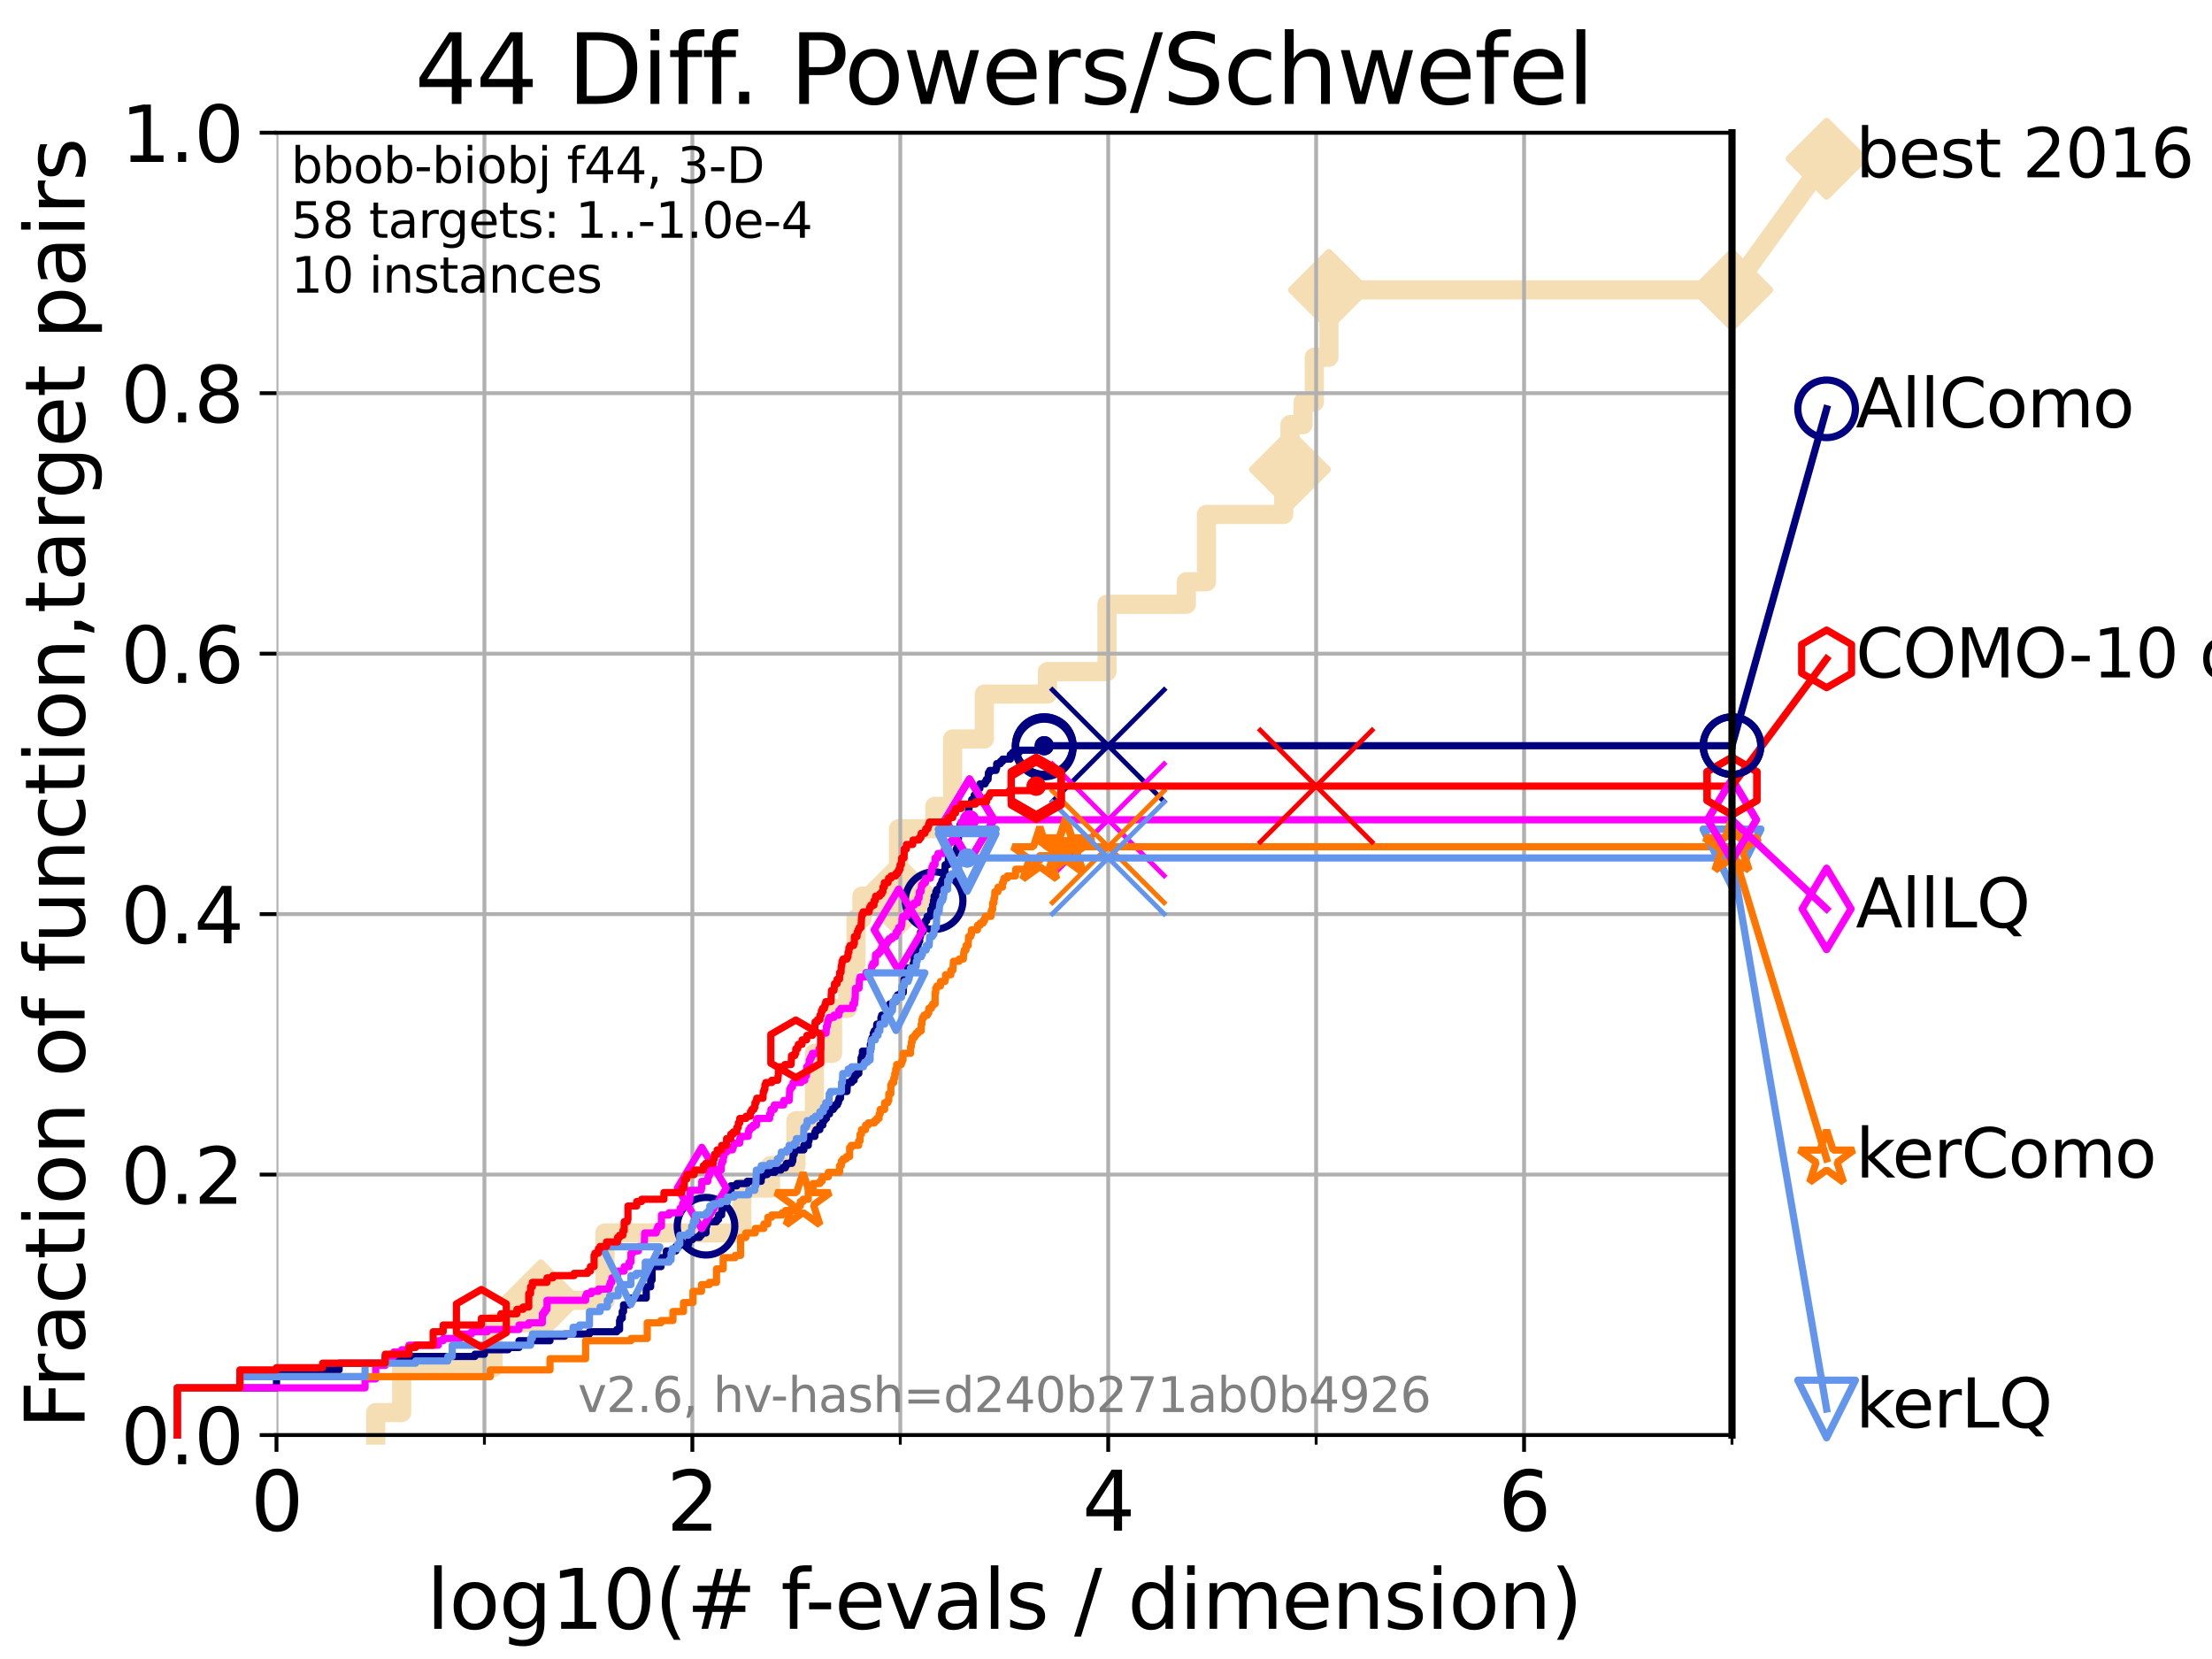 <?xml version="1.0" encoding="utf-8" standalone="no"?>
<!DOCTYPE svg PUBLIC "-//W3C//DTD SVG 1.1//EN"
  "http://www.w3.org/Graphics/SVG/1.1/DTD/svg11.dtd">
<svg xmlns:xlink="http://www.w3.org/1999/xlink" width="460.8pt" height="345.6pt" viewBox="0 0 460.8 345.6" xmlns="http://www.w3.org/2000/svg" version="1.1">
 <defs>
  <style type="text/css">*{stroke-linejoin: round; stroke-linecap: butt}</style>
 </defs>
 <g id="figure_1">
  <g id="patch_1">
   <path d="M 0 345.6 
L 460.8 345.6 
L 460.8 0 
L 0 0 
z
" style="fill: #ffffff"/>
  </g>
  <g id="axes_1">
   <g id="patch_2">
    <path d="M 57.6 298.944 
L 360.806 298.944 
L 360.806 27.648 
L 57.6 27.648 
z
" style="fill: #ffffff"/>
   </g>
   <g id="line2d_1">
    <path d="M 78.267 298.944 
L 78.267 294.266 
L 83.678 294.266 
L 83.678 284.911 
L 102.708 284.911 
L 102.708 275.556 
L 112.657 275.556 
L 112.657 270.879 
L 126.029 270.879 
L 126.029 256.846 
L 154.541 256.846 
L 154.541 247.491 
L 160.516 247.491 
L 160.516 242.814 
L 165.815 242.814 
L 165.815 233.459 
L 169.655 233.459 
L 169.655 219.426 
L 173.436 219.426 
L 173.436 210.071 
L 176.582 210.071 
L 176.582 200.716 
L 178.329 200.716 
L 178.329 191.361 
L 179.557 191.361 
L 179.557 186.684 
L 187.191 186.684 
L 187.191 172.651 
L 194.737 172.651 
L 194.737 167.974 
L 198.456 167.974 
L 198.456 153.941 
L 205.061 153.941 
L 205.061 144.586 
L 218.21 144.586 
L 218.21 139.908 
L 230.601 139.908 
L 230.601 125.876 
L 247.132 125.876 
L 247.132 121.198 
L 251.332 121.198 
L 251.332 107.166 
L 267.419 107.166 
L 267.419 97.811 
L 268.726 97.811 
L 268.726 88.456 
L 271.449 88.456 
L 271.449 83.778 
L 273.788 83.778 
L 273.788 74.423 
L 276.832 74.423 
L 276.832 60.391 
L 360.806 60.391 
" style="fill: none; stroke: #f5deb3; stroke-width: 4; stroke-linecap: square"/>
   </g>
   <g id="line2d_2">
    <defs>
     <path id="me557926504" d="M -0 7.778 
L 7.778 0 
L 0 -7.778 
L -7.778 -0 
z
" style="stroke: #f5deb3; stroke-width: 1.5; stroke-linejoin: miter"/>
    </defs>
    <g>
     <use xlink:href="#me557926504" x="112.657" y="270.879" style="fill: #f5deb3; stroke: #f5deb3; stroke-width: 1.5; stroke-linejoin: miter"/>
     <use xlink:href="#me557926504" x="187.191" y="186.684" style="fill: #f5deb3; stroke: #f5deb3; stroke-width: 1.5; stroke-linejoin: miter"/>
     <use xlink:href="#me557926504" x="268.726" y="97.811" style="fill: #f5deb3; stroke: #f5deb3; stroke-width: 1.5; stroke-linejoin: miter"/>
     <use xlink:href="#me557926504" x="276.832" y="60.391" style="fill: #f5deb3; stroke: #f5deb3; stroke-width: 1.5; stroke-linejoin: miter"/>
     <use xlink:href="#me557926504" x="360.806" y="60.391" style="fill: #f5deb3; stroke: #f5deb3; stroke-width: 1.5; stroke-linejoin: miter"/>
    </g>
   </g>
   <g id="line2d_3">
    <path style="fill: none; stroke: #f5deb3; stroke-width: 4; stroke-linecap: square"/>
    <g/>
   </g>
   <g id="line2d_4">
    <path d="M 360.806 60.391 
L 380.515 33.074 
" style="fill: none; stroke: #f5deb3; stroke-width: 4; stroke-linecap: square"/>
    <g>
     <use xlink:href="#me557926504" x="360.806" y="60.391" style="fill: #f5deb3; stroke: #f5deb3; stroke-width: 1.5; stroke-linejoin: miter"/>
     <use xlink:href="#me557926504" x="380.515" y="33.074" style="fill: #f5deb3; stroke: #f5deb3; stroke-width: 1.5; stroke-linejoin: miter"/>
    </g>
   </g>
   <g id="matplotlib.axis_1">
    <g id="xtick_1">
     <g id="line2d_5">
      <path d="M 57.6 298.944 
L 57.6 27.648 
" clip-path="url(#pabd4a89340)" style="fill: none; stroke: #b0b0b0; stroke-width: 0.8; stroke-linecap: square"/>
     </g>
     <g id="line2d_6">
      <defs>
       <path id="me452bb9f5c" d="M 0 0 
L 0 3.5 
" style="stroke: #000000; stroke-width: 0.8"/>
      </defs>
      <g>
       <use xlink:href="#me452bb9f5c" x="57.6" y="298.944" style="stroke: #000000; stroke-width: 0.8"/>
      </g>
     </g>
     <g id="text_1">
      <!-- 0 -->
      <g transform="translate(52.192 318.861) scale(0.17 -0.17)">
       <defs>
        <path id="DejaVuSans-30" d="M 2034 4250 
Q 1547 4250 1301 3770 
Q 1056 3291 1056 2328 
Q 1056 1369 1301 889 
Q 1547 409 2034 409 
Q 2525 409 2770 889 
Q 3016 1369 3016 2328 
Q 3016 3291 2770 3770 
Q 2525 4250 2034 4250 
z
M 2034 4750 
Q 2819 4750 3233 4129 
Q 3647 3509 3647 2328 
Q 3647 1150 3233 529 
Q 2819 -91 2034 -91 
Q 1250 -91 836 529 
Q 422 1150 422 2328 
Q 422 3509 836 4129 
Q 1250 4750 2034 4750 
z
" transform="scale(0.016)"/>
       </defs>
       <use xlink:href="#DejaVuSans-30"/>
      </g>
     </g>
    </g>
    <g id="xtick_2">
     <g id="line2d_7">
      <path d="M 144.23 298.944 
L 144.23 27.648 
" clip-path="url(#pabd4a89340)" style="fill: none; stroke: #b0b0b0; stroke-width: 0.8; stroke-linecap: square"/>
     </g>
     <g id="line2d_8">
      <g>
       <use xlink:href="#me452bb9f5c" x="144.23" y="298.944" style="stroke: #000000; stroke-width: 0.8"/>
      </g>
     </g>
     <g id="text_2">
      <!-- 2 -->
      <g transform="translate(138.822 318.861) scale(0.17 -0.17)">
       <defs>
        <path id="DejaVuSans-32" d="M 1228 531 
L 3431 531 
L 3431 0 
L 469 0 
L 469 531 
Q 828 903 1448 1529 
Q 2069 2156 2228 2338 
Q 2531 2678 2651 2914 
Q 2772 3150 2772 3378 
Q 2772 3750 2511 3984 
Q 2250 4219 1831 4219 
Q 1534 4219 1204 4116 
Q 875 4013 500 3803 
L 500 4441 
Q 881 4594 1212 4672 
Q 1544 4750 1819 4750 
Q 2544 4750 2975 4387 
Q 3406 4025 3406 3419 
Q 3406 3131 3298 2873 
Q 3191 2616 2906 2266 
Q 2828 2175 2409 1742 
Q 1991 1309 1228 531 
z
" transform="scale(0.016)"/>
       </defs>
       <use xlink:href="#DejaVuSans-32"/>
      </g>
     </g>
    </g>
    <g id="xtick_3">
     <g id="line2d_9">
      <path d="M 230.861 298.944 
L 230.861 27.648 
" clip-path="url(#pabd4a89340)" style="fill: none; stroke: #b0b0b0; stroke-width: 0.8; stroke-linecap: square"/>
     </g>
     <g id="line2d_10">
      <g>
       <use xlink:href="#me452bb9f5c" x="230.861" y="298.944" style="stroke: #000000; stroke-width: 0.8"/>
      </g>
     </g>
     <g id="text_3">
      <!-- 4 -->
      <g transform="translate(225.453 318.861) scale(0.17 -0.17)">
       <defs>
        <path id="DejaVuSans-34" d="M 2419 4116 
L 825 1625 
L 2419 1625 
L 2419 4116 
z
M 2253 4666 
L 3047 4666 
L 3047 1625 
L 3713 1625 
L 3713 1100 
L 3047 1100 
L 3047 0 
L 2419 0 
L 2419 1100 
L 313 1100 
L 313 1709 
L 2253 4666 
z
" transform="scale(0.016)"/>
       </defs>
       <use xlink:href="#DejaVuSans-34"/>
      </g>
     </g>
    </g>
    <g id="xtick_4">
     <g id="line2d_11">
      <path d="M 317.491 298.944 
L 317.491 27.648 
" clip-path="url(#pabd4a89340)" style="fill: none; stroke: #b0b0b0; stroke-width: 0.8; stroke-linecap: square"/>
     </g>
     <g id="line2d_12">
      <g>
       <use xlink:href="#me452bb9f5c" x="317.491" y="298.944" style="stroke: #000000; stroke-width: 0.8"/>
      </g>
     </g>
     <g id="text_4">
      <!-- 6 -->
      <g transform="translate(312.083 318.861) scale(0.17 -0.17)">
       <defs>
        <path id="DejaVuSans-36" d="M 2113 2584 
Q 1688 2584 1439 2293 
Q 1191 2003 1191 1497 
Q 1191 994 1439 701 
Q 1688 409 2113 409 
Q 2538 409 2786 701 
Q 3034 994 3034 1497 
Q 3034 2003 2786 2293 
Q 2538 2584 2113 2584 
z
M 3366 4563 
L 3366 3988 
Q 3128 4100 2886 4159 
Q 2644 4219 2406 4219 
Q 1781 4219 1451 3797 
Q 1122 3375 1075 2522 
Q 1259 2794 1537 2939 
Q 1816 3084 2150 3084 
Q 2853 3084 3261 2657 
Q 3669 2231 3669 1497 
Q 3669 778 3244 343 
Q 2819 -91 2113 -91 
Q 1303 -91 875 529 
Q 447 1150 447 2328 
Q 447 3434 972 4092 
Q 1497 4750 2381 4750 
Q 2619 4750 2861 4703 
Q 3103 4656 3366 4563 
z
" transform="scale(0.016)"/>
       </defs>
       <use xlink:href="#DejaVuSans-36"/>
      </g>
     </g>
    </g>
    <g id="xtick_5">
     <g id="line2d_13">
      <path d="M 100.915 298.944 
L 100.915 27.648 
" clip-path="url(#pabd4a89340)" style="fill: none; stroke: #b0b0b0; stroke-width: 0.8; stroke-linecap: square"/>
     </g>
     <g id="line2d_14">
      <defs>
       <path id="m7dd2af06ed" d="M 0 0 
L 0 2 
" style="stroke: #000000; stroke-width: 0.6"/>
      </defs>
      <g>
       <use xlink:href="#m7dd2af06ed" x="100.915" y="298.944" style="stroke: #000000; stroke-width: 0.6"/>
      </g>
     </g>
    </g>
    <g id="xtick_6">
     <g id="line2d_15">
      <path d="M 187.546 298.944 
L 187.546 27.648 
" clip-path="url(#pabd4a89340)" style="fill: none; stroke: #b0b0b0; stroke-width: 0.8; stroke-linecap: square"/>
     </g>
     <g id="line2d_16">
      <g>
       <use xlink:href="#m7dd2af06ed" x="187.546" y="298.944" style="stroke: #000000; stroke-width: 0.6"/>
      </g>
     </g>
    </g>
    <g id="xtick_7">
     <g id="line2d_17">
      <path d="M 274.176 298.944 
L 274.176 27.648 
" clip-path="url(#pabd4a89340)" style="fill: none; stroke: #b0b0b0; stroke-width: 0.8; stroke-linecap: square"/>
     </g>
     <g id="line2d_18">
      <g>
       <use xlink:href="#m7dd2af06ed" x="274.176" y="298.944" style="stroke: #000000; stroke-width: 0.6"/>
      </g>
     </g>
    </g>
    <g id="xtick_8">
     <g id="line2d_19">
      <path d="M 360.806 298.944 
L 360.806 27.648 
" clip-path="url(#pabd4a89340)" style="fill: none; stroke: #b0b0b0; stroke-width: 0.8; stroke-linecap: square"/>
     </g>
     <g id="line2d_20">
      <g>
       <use xlink:href="#m7dd2af06ed" x="360.806" y="298.944" style="stroke: #000000; stroke-width: 0.6"/>
      </g>
     </g>
    </g>
    <g id="text_5">
     <!-- log10(# f-evals / dimension) -->
     <g transform="translate(88.823 339.314) scale(0.17 -0.17)">
      <defs>
       <path id="DejaVuSans-6c" d="M 603 4863 
L 1178 4863 
L 1178 0 
L 603 0 
L 603 4863 
z
" transform="scale(0.016)"/>
       <path id="DejaVuSans-6f" d="M 1959 3097 
Q 1497 3097 1228 2736 
Q 959 2375 959 1747 
Q 959 1119 1226 758 
Q 1494 397 1959 397 
Q 2419 397 2687 759 
Q 2956 1122 2956 1747 
Q 2956 2369 2687 2733 
Q 2419 3097 1959 3097 
z
M 1959 3584 
Q 2709 3584 3137 3096 
Q 3566 2609 3566 1747 
Q 3566 888 3137 398 
Q 2709 -91 1959 -91 
Q 1206 -91 779 398 
Q 353 888 353 1747 
Q 353 2609 779 3096 
Q 1206 3584 1959 3584 
z
" transform="scale(0.016)"/>
       <path id="DejaVuSans-67" d="M 2906 1791 
Q 2906 2416 2648 2759 
Q 2391 3103 1925 3103 
Q 1463 3103 1205 2759 
Q 947 2416 947 1791 
Q 947 1169 1205 825 
Q 1463 481 1925 481 
Q 2391 481 2648 825 
Q 2906 1169 2906 1791 
z
M 3481 434 
Q 3481 -459 3084 -895 
Q 2688 -1331 1869 -1331 
Q 1566 -1331 1297 -1286 
Q 1028 -1241 775 -1147 
L 775 -588 
Q 1028 -725 1275 -790 
Q 1522 -856 1778 -856 
Q 2344 -856 2625 -561 
Q 2906 -266 2906 331 
L 2906 616 
Q 2728 306 2450 153 
Q 2172 0 1784 0 
Q 1141 0 747 490 
Q 353 981 353 1791 
Q 353 2603 747 3093 
Q 1141 3584 1784 3584 
Q 2172 3584 2450 3431 
Q 2728 3278 2906 2969 
L 2906 3500 
L 3481 3500 
L 3481 434 
z
" transform="scale(0.016)"/>
       <path id="DejaVuSans-31" d="M 794 531 
L 1825 531 
L 1825 4091 
L 703 3866 
L 703 4441 
L 1819 4666 
L 2450 4666 
L 2450 531 
L 3481 531 
L 3481 0 
L 794 0 
L 794 531 
z
" transform="scale(0.016)"/>
       <path id="DejaVuSans-28" d="M 1984 4856 
Q 1566 4138 1362 3434 
Q 1159 2731 1159 2009 
Q 1159 1288 1364 580 
Q 1569 -128 1984 -844 
L 1484 -844 
Q 1016 -109 783 600 
Q 550 1309 550 2009 
Q 550 2706 781 3412 
Q 1013 4119 1484 4856 
L 1984 4856 
z
" transform="scale(0.016)"/>
       <path id="DejaVuSans-23" d="M 3272 2816 
L 2363 2816 
L 2100 1772 
L 3016 1772 
L 3272 2816 
z
M 2803 4594 
L 2478 3297 
L 3391 3297 
L 3719 4594 
L 4219 4594 
L 3897 3297 
L 4872 3297 
L 4872 2816 
L 3775 2816 
L 3519 1772 
L 4513 1772 
L 4513 1294 
L 3397 1294 
L 3072 0 
L 2572 0 
L 2894 1294 
L 1978 1294 
L 1656 0 
L 1153 0 
L 1478 1294 
L 494 1294 
L 494 1772 
L 1594 1772 
L 1856 2816 
L 850 2816 
L 850 3297 
L 1978 3297 
L 2297 4594 
L 2803 4594 
z
" transform="scale(0.016)"/>
       <path id="DejaVuSans-20" transform="scale(0.016)"/>
       <path id="DejaVuSans-66" d="M 2375 4863 
L 2375 4384 
L 1825 4384 
Q 1516 4384 1395 4259 
Q 1275 4134 1275 3809 
L 1275 3500 
L 2222 3500 
L 2222 3053 
L 1275 3053 
L 1275 0 
L 697 0 
L 697 3053 
L 147 3053 
L 147 3500 
L 697 3500 
L 697 3744 
Q 697 4328 969 4595 
Q 1241 4863 1831 4863 
L 2375 4863 
z
" transform="scale(0.016)"/>
       <path id="DejaVuSans-2d" d="M 313 2009 
L 1997 2009 
L 1997 1497 
L 313 1497 
L 313 2009 
z
" transform="scale(0.016)"/>
       <path id="DejaVuSans-65" d="M 3597 1894 
L 3597 1613 
L 953 1613 
Q 991 1019 1311 708 
Q 1631 397 2203 397 
Q 2534 397 2845 478 
Q 3156 559 3463 722 
L 3463 178 
Q 3153 47 2828 -22 
Q 2503 -91 2169 -91 
Q 1331 -91 842 396 
Q 353 884 353 1716 
Q 353 2575 817 3079 
Q 1281 3584 2069 3584 
Q 2775 3584 3186 3129 
Q 3597 2675 3597 1894 
z
M 3022 2063 
Q 3016 2534 2758 2815 
Q 2500 3097 2075 3097 
Q 1594 3097 1305 2825 
Q 1016 2553 972 2059 
L 3022 2063 
z
" transform="scale(0.016)"/>
       <path id="DejaVuSans-76" d="M 191 3500 
L 800 3500 
L 1894 563 
L 2988 3500 
L 3597 3500 
L 2284 0 
L 1503 0 
L 191 3500 
z
" transform="scale(0.016)"/>
       <path id="DejaVuSans-61" d="M 2194 1759 
Q 1497 1759 1228 1600 
Q 959 1441 959 1056 
Q 959 750 1161 570 
Q 1363 391 1709 391 
Q 2188 391 2477 730 
Q 2766 1069 2766 1631 
L 2766 1759 
L 2194 1759 
z
M 3341 1997 
L 3341 0 
L 2766 0 
L 2766 531 
Q 2569 213 2275 61 
Q 1981 -91 1556 -91 
Q 1019 -91 701 211 
Q 384 513 384 1019 
Q 384 1609 779 1909 
Q 1175 2209 1959 2209 
L 2766 2209 
L 2766 2266 
Q 2766 2663 2505 2880 
Q 2244 3097 1772 3097 
Q 1472 3097 1187 3025 
Q 903 2953 641 2809 
L 641 3341 
Q 956 3463 1253 3523 
Q 1550 3584 1831 3584 
Q 2591 3584 2966 3190 
Q 3341 2797 3341 1997 
z
" transform="scale(0.016)"/>
       <path id="DejaVuSans-73" d="M 2834 3397 
L 2834 2853 
Q 2591 2978 2328 3040 
Q 2066 3103 1784 3103 
Q 1356 3103 1142 2972 
Q 928 2841 928 2578 
Q 928 2378 1081 2264 
Q 1234 2150 1697 2047 
L 1894 2003 
Q 2506 1872 2764 1633 
Q 3022 1394 3022 966 
Q 3022 478 2636 193 
Q 2250 -91 1575 -91 
Q 1294 -91 989 -36 
Q 684 19 347 128 
L 347 722 
Q 666 556 975 473 
Q 1284 391 1588 391 
Q 1994 391 2212 530 
Q 2431 669 2431 922 
Q 2431 1156 2273 1281 
Q 2116 1406 1581 1522 
L 1381 1569 
Q 847 1681 609 1914 
Q 372 2147 372 2553 
Q 372 3047 722 3315 
Q 1072 3584 1716 3584 
Q 2034 3584 2315 3537 
Q 2597 3491 2834 3397 
z
" transform="scale(0.016)"/>
       <path id="DejaVuSans-2f" d="M 1625 4666 
L 2156 4666 
L 531 -594 
L 0 -594 
L 1625 4666 
z
" transform="scale(0.016)"/>
       <path id="DejaVuSans-64" d="M 2906 2969 
L 2906 4863 
L 3481 4863 
L 3481 0 
L 2906 0 
L 2906 525 
Q 2725 213 2448 61 
Q 2172 -91 1784 -91 
Q 1150 -91 751 415 
Q 353 922 353 1747 
Q 353 2572 751 3078 
Q 1150 3584 1784 3584 
Q 2172 3584 2448 3432 
Q 2725 3281 2906 2969 
z
M 947 1747 
Q 947 1113 1208 752 
Q 1469 391 1925 391 
Q 2381 391 2643 752 
Q 2906 1113 2906 1747 
Q 2906 2381 2643 2742 
Q 2381 3103 1925 3103 
Q 1469 3103 1208 2742 
Q 947 2381 947 1747 
z
" transform="scale(0.016)"/>
       <path id="DejaVuSans-69" d="M 603 3500 
L 1178 3500 
L 1178 0 
L 603 0 
L 603 3500 
z
M 603 4863 
L 1178 4863 
L 1178 4134 
L 603 4134 
L 603 4863 
z
" transform="scale(0.016)"/>
       <path id="DejaVuSans-6d" d="M 3328 2828 
Q 3544 3216 3844 3400 
Q 4144 3584 4550 3584 
Q 5097 3584 5394 3201 
Q 5691 2819 5691 2113 
L 5691 0 
L 5113 0 
L 5113 2094 
Q 5113 2597 4934 2840 
Q 4756 3084 4391 3084 
Q 3944 3084 3684 2787 
Q 3425 2491 3425 1978 
L 3425 0 
L 2847 0 
L 2847 2094 
Q 2847 2600 2669 2842 
Q 2491 3084 2119 3084 
Q 1678 3084 1418 2786 
Q 1159 2488 1159 1978 
L 1159 0 
L 581 0 
L 581 3500 
L 1159 3500 
L 1159 2956 
Q 1356 3278 1631 3431 
Q 1906 3584 2284 3584 
Q 2666 3584 2933 3390 
Q 3200 3197 3328 2828 
z
" transform="scale(0.016)"/>
       <path id="DejaVuSans-6e" d="M 3513 2113 
L 3513 0 
L 2938 0 
L 2938 2094 
Q 2938 2591 2744 2837 
Q 2550 3084 2163 3084 
Q 1697 3084 1428 2787 
Q 1159 2491 1159 1978 
L 1159 0 
L 581 0 
L 581 3500 
L 1159 3500 
L 1159 2956 
Q 1366 3272 1645 3428 
Q 1925 3584 2291 3584 
Q 2894 3584 3203 3211 
Q 3513 2838 3513 2113 
z
" transform="scale(0.016)"/>
       <path id="DejaVuSans-29" d="M 513 4856 
L 1013 4856 
Q 1481 4119 1714 3412 
Q 1947 2706 1947 2009 
Q 1947 1309 1714 600 
Q 1481 -109 1013 -844 
L 513 -844 
Q 928 -128 1133 580 
Q 1338 1288 1338 2009 
Q 1338 2731 1133 3434 
Q 928 4138 513 4856 
z
" transform="scale(0.016)"/>
      </defs>
      <use xlink:href="#DejaVuSans-6c"/>
      <use xlink:href="#DejaVuSans-6f" x="27.783"/>
      <use xlink:href="#DejaVuSans-67" x="88.965"/>
      <use xlink:href="#DejaVuSans-31" x="152.441"/>
      <use xlink:href="#DejaVuSans-30" x="216.064"/>
      <use xlink:href="#DejaVuSans-28" x="279.688"/>
      <use xlink:href="#DejaVuSans-23" x="318.701"/>
      <use xlink:href="#DejaVuSans-20" x="402.49"/>
      <use xlink:href="#DejaVuSans-66" x="434.277"/>
      <use xlink:href="#DejaVuSans-2d" x="463.982"/>
      <use xlink:href="#DejaVuSans-65" x="500.066"/>
      <use xlink:href="#DejaVuSans-76" x="561.59"/>
      <use xlink:href="#DejaVuSans-61" x="620.77"/>
      <use xlink:href="#DejaVuSans-6c" x="682.049"/>
      <use xlink:href="#DejaVuSans-73" x="709.832"/>
      <use xlink:href="#DejaVuSans-20" x="761.932"/>
      <use xlink:href="#DejaVuSans-2f" x="793.719"/>
      <use xlink:href="#DejaVuSans-20" x="827.41"/>
      <use xlink:href="#DejaVuSans-64" x="859.197"/>
      <use xlink:href="#DejaVuSans-69" x="922.674"/>
      <use xlink:href="#DejaVuSans-6d" x="950.457"/>
      <use xlink:href="#DejaVuSans-65" x="1047.869"/>
      <use xlink:href="#DejaVuSans-6e" x="1109.393"/>
      <use xlink:href="#DejaVuSans-73" x="1172.771"/>
      <use xlink:href="#DejaVuSans-69" x="1224.871"/>
      <use xlink:href="#DejaVuSans-6f" x="1252.654"/>
      <use xlink:href="#DejaVuSans-6e" x="1313.836"/>
      <use xlink:href="#DejaVuSans-29" x="1377.215"/>
     </g>
    </g>
   </g>
   <g id="matplotlib.axis_2">
    <g id="ytick_1">
     <g id="line2d_21">
      <path d="M 57.6 298.944 
L 360.806 298.944 
" clip-path="url(#pabd4a89340)" style="fill: none; stroke: #b0b0b0; stroke-width: 0.8; stroke-linecap: square"/>
     </g>
     <g id="line2d_22">
      <defs>
       <path id="mce3fd4822c" d="M 0 0 
L -3.5 0 
" style="stroke: #000000; stroke-width: 0.8"/>
      </defs>
      <g>
       <use xlink:href="#mce3fd4822c" x="57.6" y="298.944" style="stroke: #000000; stroke-width: 0.8"/>
      </g>
     </g>
     <g id="text_6">
      <!-- 0.0 -->
      <g transform="translate(25.155 305.023) scale(0.16 -0.16)">
       <defs>
        <path id="DejaVuSans-2e" d="M 684 794 
L 1344 794 
L 1344 0 
L 684 0 
L 684 794 
z
" transform="scale(0.016)"/>
       </defs>
       <use xlink:href="#DejaVuSans-30"/>
       <use xlink:href="#DejaVuSans-2e" x="63.623"/>
       <use xlink:href="#DejaVuSans-30" x="95.41"/>
      </g>
     </g>
    </g>
    <g id="ytick_2">
     <g id="line2d_23">
      <path d="M 57.6 244.685 
L 360.806 244.685 
" clip-path="url(#pabd4a89340)" style="fill: none; stroke: #b0b0b0; stroke-width: 0.8; stroke-linecap: square"/>
     </g>
     <g id="line2d_24">
      <g>
       <use xlink:href="#mce3fd4822c" x="57.6" y="244.685" style="stroke: #000000; stroke-width: 0.8"/>
      </g>
     </g>
     <g id="text_7">
      <!-- 0.2 -->
      <g transform="translate(25.155 250.764) scale(0.16 -0.16)">
       <use xlink:href="#DejaVuSans-30"/>
       <use xlink:href="#DejaVuSans-2e" x="63.623"/>
       <use xlink:href="#DejaVuSans-32" x="95.41"/>
      </g>
     </g>
    </g>
    <g id="ytick_3">
     <g id="line2d_25">
      <path d="M 57.6 190.426 
L 360.806 190.426 
" clip-path="url(#pabd4a89340)" style="fill: none; stroke: #b0b0b0; stroke-width: 0.8; stroke-linecap: square"/>
     </g>
     <g id="line2d_26">
      <g>
       <use xlink:href="#mce3fd4822c" x="57.6" y="190.426" style="stroke: #000000; stroke-width: 0.8"/>
      </g>
     </g>
     <g id="text_8">
      <!-- 0.4 -->
      <g transform="translate(25.155 196.504) scale(0.16 -0.16)">
       <use xlink:href="#DejaVuSans-30"/>
       <use xlink:href="#DejaVuSans-2e" x="63.623"/>
       <use xlink:href="#DejaVuSans-34" x="95.41"/>
      </g>
     </g>
    </g>
    <g id="ytick_4">
     <g id="line2d_27">
      <path d="M 57.6 136.166 
L 360.806 136.166 
" clip-path="url(#pabd4a89340)" style="fill: none; stroke: #b0b0b0; stroke-width: 0.8; stroke-linecap: square"/>
     </g>
     <g id="line2d_28">
      <g>
       <use xlink:href="#mce3fd4822c" x="57.6" y="136.166" style="stroke: #000000; stroke-width: 0.8"/>
      </g>
     </g>
     <g id="text_9">
      <!-- 0.6 -->
      <g transform="translate(25.155 142.245) scale(0.16 -0.16)">
       <use xlink:href="#DejaVuSans-30"/>
       <use xlink:href="#DejaVuSans-2e" x="63.623"/>
       <use xlink:href="#DejaVuSans-36" x="95.41"/>
      </g>
     </g>
    </g>
    <g id="ytick_5">
     <g id="line2d_29">
      <path d="M 57.6 81.907 
L 360.806 81.907 
" clip-path="url(#pabd4a89340)" style="fill: none; stroke: #b0b0b0; stroke-width: 0.8; stroke-linecap: square"/>
     </g>
     <g id="line2d_30">
      <g>
       <use xlink:href="#mce3fd4822c" x="57.6" y="81.907" style="stroke: #000000; stroke-width: 0.8"/>
      </g>
     </g>
     <g id="text_10">
      <!-- 0.8 -->
      <g transform="translate(25.155 87.986) scale(0.16 -0.16)">
       <defs>
        <path id="DejaVuSans-38" d="M 2034 2216 
Q 1584 2216 1326 1975 
Q 1069 1734 1069 1313 
Q 1069 891 1326 650 
Q 1584 409 2034 409 
Q 2484 409 2743 651 
Q 3003 894 3003 1313 
Q 3003 1734 2745 1975 
Q 2488 2216 2034 2216 
z
M 1403 2484 
Q 997 2584 770 2862 
Q 544 3141 544 3541 
Q 544 4100 942 4425 
Q 1341 4750 2034 4750 
Q 2731 4750 3128 4425 
Q 3525 4100 3525 3541 
Q 3525 3141 3298 2862 
Q 3072 2584 2669 2484 
Q 3125 2378 3379 2068 
Q 3634 1759 3634 1313 
Q 3634 634 3220 271 
Q 2806 -91 2034 -91 
Q 1263 -91 848 271 
Q 434 634 434 1313 
Q 434 1759 690 2068 
Q 947 2378 1403 2484 
z
M 1172 3481 
Q 1172 3119 1398 2916 
Q 1625 2713 2034 2713 
Q 2441 2713 2670 2916 
Q 2900 3119 2900 3481 
Q 2900 3844 2670 4047 
Q 2441 4250 2034 4250 
Q 1625 4250 1398 4047 
Q 1172 3844 1172 3481 
z
" transform="scale(0.016)"/>
       </defs>
       <use xlink:href="#DejaVuSans-30"/>
       <use xlink:href="#DejaVuSans-2e" x="63.623"/>
       <use xlink:href="#DejaVuSans-38" x="95.41"/>
      </g>
     </g>
    </g>
    <g id="ytick_6">
     <g id="line2d_31">
      <path d="M 57.6 27.648 
L 360.806 27.648 
" clip-path="url(#pabd4a89340)" style="fill: none; stroke: #b0b0b0; stroke-width: 0.8; stroke-linecap: square"/>
     </g>
     <g id="line2d_32">
      <g>
       <use xlink:href="#mce3fd4822c" x="57.6" y="27.648" style="stroke: #000000; stroke-width: 0.8"/>
      </g>
     </g>
     <g id="text_11">
      <!-- 1.0 -->
      <g transform="translate(25.155 33.727) scale(0.16 -0.16)">
       <use xlink:href="#DejaVuSans-31"/>
       <use xlink:href="#DejaVuSans-2e" x="63.623"/>
       <use xlink:href="#DejaVuSans-30" x="95.41"/>
      </g>
     </g>
    </g>
    <g id="text_12">
     <!-- Fraction of function,target pairs -->
     <g transform="translate(17.62 297.681) rotate(-90) scale(0.17 -0.17)">
      <defs>
       <path id="DejaVuSans-46" d="M 628 4666 
L 3309 4666 
L 3309 4134 
L 1259 4134 
L 1259 2759 
L 3109 2759 
L 3109 2228 
L 1259 2228 
L 1259 0 
L 628 0 
L 628 4666 
z
" transform="scale(0.016)"/>
       <path id="DejaVuSans-72" d="M 2631 2963 
Q 2534 3019 2420 3045 
Q 2306 3072 2169 3072 
Q 1681 3072 1420 2755 
Q 1159 2438 1159 1844 
L 1159 0 
L 581 0 
L 581 3500 
L 1159 3500 
L 1159 2956 
Q 1341 3275 1631 3429 
Q 1922 3584 2338 3584 
Q 2397 3584 2469 3576 
Q 2541 3569 2628 3553 
L 2631 2963 
z
" transform="scale(0.016)"/>
       <path id="DejaVuSans-63" d="M 3122 3366 
L 3122 2828 
Q 2878 2963 2633 3030 
Q 2388 3097 2138 3097 
Q 1578 3097 1268 2742 
Q 959 2388 959 1747 
Q 959 1106 1268 751 
Q 1578 397 2138 397 
Q 2388 397 2633 464 
Q 2878 531 3122 666 
L 3122 134 
Q 2881 22 2623 -34 
Q 2366 -91 2075 -91 
Q 1284 -91 818 406 
Q 353 903 353 1747 
Q 353 2603 823 3093 
Q 1294 3584 2113 3584 
Q 2378 3584 2631 3529 
Q 2884 3475 3122 3366 
z
" transform="scale(0.016)"/>
       <path id="DejaVuSans-74" d="M 1172 4494 
L 1172 3500 
L 2356 3500 
L 2356 3053 
L 1172 3053 
L 1172 1153 
Q 1172 725 1289 603 
Q 1406 481 1766 481 
L 2356 481 
L 2356 0 
L 1766 0 
Q 1100 0 847 248 
Q 594 497 594 1153 
L 594 3053 
L 172 3053 
L 172 3500 
L 594 3500 
L 594 4494 
L 1172 4494 
z
" transform="scale(0.016)"/>
       <path id="DejaVuSans-75" d="M 544 1381 
L 544 3500 
L 1119 3500 
L 1119 1403 
Q 1119 906 1312 657 
Q 1506 409 1894 409 
Q 2359 409 2629 706 
Q 2900 1003 2900 1516 
L 2900 3500 
L 3475 3500 
L 3475 0 
L 2900 0 
L 2900 538 
Q 2691 219 2414 64 
Q 2138 -91 1772 -91 
Q 1169 -91 856 284 
Q 544 659 544 1381 
z
M 1991 3584 
L 1991 3584 
z
" transform="scale(0.016)"/>
       <path id="DejaVuSans-2c" d="M 750 794 
L 1409 794 
L 1409 256 
L 897 -744 
L 494 -744 
L 750 256 
L 750 794 
z
" transform="scale(0.016)"/>
       <path id="DejaVuSans-70" d="M 1159 525 
L 1159 -1331 
L 581 -1331 
L 581 3500 
L 1159 3500 
L 1159 2969 
Q 1341 3281 1617 3432 
Q 1894 3584 2278 3584 
Q 2916 3584 3314 3078 
Q 3713 2572 3713 1747 
Q 3713 922 3314 415 
Q 2916 -91 2278 -91 
Q 1894 -91 1617 61 
Q 1341 213 1159 525 
z
M 3116 1747 
Q 3116 2381 2855 2742 
Q 2594 3103 2138 3103 
Q 1681 3103 1420 2742 
Q 1159 2381 1159 1747 
Q 1159 1113 1420 752 
Q 1681 391 2138 391 
Q 2594 391 2855 752 
Q 3116 1113 3116 1747 
z
" transform="scale(0.016)"/>
      </defs>
      <use xlink:href="#DejaVuSans-46"/>
      <use xlink:href="#DejaVuSans-72" x="50.27"/>
      <use xlink:href="#DejaVuSans-61" x="91.383"/>
      <use xlink:href="#DejaVuSans-63" x="152.662"/>
      <use xlink:href="#DejaVuSans-74" x="207.643"/>
      <use xlink:href="#DejaVuSans-69" x="246.852"/>
      <use xlink:href="#DejaVuSans-6f" x="274.635"/>
      <use xlink:href="#DejaVuSans-6e" x="335.816"/>
      <use xlink:href="#DejaVuSans-20" x="399.195"/>
      <use xlink:href="#DejaVuSans-6f" x="430.982"/>
      <use xlink:href="#DejaVuSans-66" x="492.164"/>
      <use xlink:href="#DejaVuSans-20" x="527.369"/>
      <use xlink:href="#DejaVuSans-66" x="559.156"/>
      <use xlink:href="#DejaVuSans-75" x="594.361"/>
      <use xlink:href="#DejaVuSans-6e" x="657.74"/>
      <use xlink:href="#DejaVuSans-63" x="721.119"/>
      <use xlink:href="#DejaVuSans-74" x="776.1"/>
      <use xlink:href="#DejaVuSans-69" x="815.309"/>
      <use xlink:href="#DejaVuSans-6f" x="843.092"/>
      <use xlink:href="#DejaVuSans-6e" x="904.273"/>
      <use xlink:href="#DejaVuSans-2c" x="967.652"/>
      <use xlink:href="#DejaVuSans-74" x="999.439"/>
      <use xlink:href="#DejaVuSans-61" x="1038.648"/>
      <use xlink:href="#DejaVuSans-72" x="1099.928"/>
      <use xlink:href="#DejaVuSans-67" x="1139.291"/>
      <use xlink:href="#DejaVuSans-65" x="1202.768"/>
      <use xlink:href="#DejaVuSans-74" x="1264.291"/>
      <use xlink:href="#DejaVuSans-20" x="1303.5"/>
      <use xlink:href="#DejaVuSans-70" x="1335.287"/>
      <use xlink:href="#DejaVuSans-61" x="1398.764"/>
      <use xlink:href="#DejaVuSans-69" x="1460.043"/>
      <use xlink:href="#DejaVuSans-72" x="1487.826"/>
      <use xlink:href="#DejaVuSans-73" x="1528.939"/>
     </g>
    </g>
   </g>
   <g id="line2d_33">
    <defs>
     <path id="m316dcd0064" d="M 0 1.5 
C 0.398 1.5 0.779 1.342 1.061 1.061 
C 1.342 0.779 1.5 0.398 1.5 0 
C 1.5 -0.398 1.342 -0.779 1.061 -1.061 
C 0.779 -1.342 0.398 -1.5 0 -1.5 
C -0.398 -1.5 -0.779 -1.342 -1.061 -1.061 
C -1.342 -0.779 -1.5 -0.398 -1.5 0 
C -1.5 0.398 -1.342 0.779 -1.061 1.061 
C -0.779 1.342 -0.398 1.5 0 1.5 
z
" style="stroke: #f5deb3"/>
    </defs>
    <g>
     <use xlink:href="#m316dcd0064" x="276.832" y="60.391" style="fill: #f5deb3; stroke: #f5deb3"/>
     <use xlink:href="#m316dcd0064" x="276.832" y="60.391" style="fill: #f5deb3; stroke: #f5deb3"/>
    </g>
   </g>
   <g id="line2d_34">
    <defs>
     <path id="m50dda50aef" d="M 0 1.5 
C 0.398 1.5 0.779 1.342 1.061 1.061 
C 1.342 0.779 1.5 0.398 1.5 0 
C 1.5 -0.398 1.342 -0.779 1.061 -1.061 
C 0.779 -1.342 0.398 -1.5 0 -1.5 
C -0.398 -1.5 -0.779 -1.342 -1.061 -1.061 
C -1.342 -0.779 -1.5 -0.398 -1.5 0 
C -1.5 0.398 -1.342 0.779 -1.061 1.061 
C -0.779 1.342 -0.398 1.5 0 1.5 
z
" style="stroke: #000080"/>
    </defs>
    <g>
     <use xlink:href="#m50dda50aef" x="217.533" y="155.344" style="fill: #000080; stroke: #000080"/>
     <use xlink:href="#m50dda50aef" x="217.533" y="155.344" style="fill: #000080; stroke: #000080"/>
    </g>
   </g>
   <g id="line2d_35">
    <path d="M 36.933 298.944 
L 36.933 289.121 
L 57.6 289.121 
L 57.6 286.315 
L 67.209 286.315 
L 67.209 285.379 
L 70.639 285.379 
L 70.639 283.976 
L 80.249 283.976 
L 80.249 282.573 
L 98.933 282.573 
L 98.933 282.105 
L 100.915 282.105 
L 100.915 281.169 
L 105.851 281.169 
L 105.851 280.702 
L 108.12 280.702 
L 108.12 279.298 
L 114.571 279.298 
L 114.571 278.363 
L 117.644 278.363 
L 117.644 277.895 
L 122.796 277.895 
L 122.796 277.427 
L 128.499 277.427 
L 128.499 276.96 
L 129.069 276.96 
L 129.069 275.089 
L 129.209 275.089 
L 129.209 274.621 
L 129.623 274.621 
L 129.623 273.218 
L 129.893 273.218 
L 129.893 271.814 
L 131.065 271.814 
L 131.065 270.879 
L 131.44 270.879 
L 131.44 270.411 
L 134.621 270.411 
L 134.621 268.072 
L 135.539 268.072 
L 135.539 266.669 
L 135.835 266.669 
L 135.835 263.863 
L 137.699 263.863 
L 137.699 261.992 
L 138.819 261.992 
L 138.819 260.588 
L 140.801 260.588 
L 140.801 259.653 
L 141.466 259.653 
L 141.466 259.185 
L 143.462 259.185 
L 143.528 258.25 
L 144.23 258.25 
L 144.23 257.782 
L 145.736 257.782 
L 145.736 257.314 
L 146.137 257.314 
L 146.137 256.846 
L 147.076 256.846 
L 147.076 255.443 
L 147.237 255.443 
L 147.237 254.508 
L 149.262 254.508 
L 149.262 254.04 
L 149.689 254.04 
L 149.689 253.104 
L 150.335 253.104 
L 150.335 252.169 
L 150.47 252.169 
L 150.47 250.766 
L 150.605 250.766 
L 150.605 250.298 
L 151.046 250.298 
L 151.046 248.895 
L 152.107 248.895 
L 152.107 247.959 
L 152.271 247.959 
L 152.271 247.024 
L 153.498 247.024 
L 153.498 246.556 
L 155.667 246.556 
L 155.667 246.088 
L 158.572 246.088 
L 158.572 245.153 
L 158.833 245.153 
L 158.833 244.685 
L 159.817 244.685 
L 159.817 244.217 
L 161.417 244.217 
L 161.417 243.749 
L 162.681 243.749 
L 162.681 243.282 
L 163.599 243.282 
L 163.599 242.814 
L 163.844 242.814 
L 163.844 242.346 
L 164.96 242.346 
L 164.96 241.878 
L 165.146 241.878 
L 165.228 240.475 
L 165.453 240.475 
L 165.554 239.54 
L 167.453 239.54 
L 167.453 238.604 
L 168.379 238.604 
L 168.379 237.669 
L 168.535 237.669 
L 168.535 236.733 
L 169.752 236.733 
L 169.752 235.798 
L 170.009 235.798 
L 170.009 235.33 
L 170.789 235.33 
L 170.789 234.394 
L 171.405 234.394 
L 171.405 233.459 
L 171.757 233.459 
L 171.757 232.991 
L 172.173 232.991 
L 172.173 232.056 
L 172.815 232.056 
L 172.815 231.12 
L 173.607 231.12 
L 173.607 230.652 
L 173.933 230.652 
L 173.933 230.184 
L 174.444 230.184 
L 174.444 229.717 
L 174.656 229.717 
L 174.656 229.249 
L 174.78 229.249 
L 174.78 228.781 
L 175.087 228.781 
L 175.135 227.378 
L 176.436 227.378 
L 176.537 225.507 
L 177.417 225.507 
L 177.417 225.039 
L 177.936 225.039 
L 177.936 224.104 
L 178.37 224.104 
L 178.37 223.636 
L 178.904 223.636 
L 178.943 222.233 
L 179.365 222.233 
L 179.374 220.362 
L 179.548 220.362 
L 179.548 219.894 
L 179.662 219.894 
L 179.662 218.958 
L 181.314 218.958 
L 181.314 217.555 
L 181.479 217.555 
L 181.496 216.62 
L 181.66 216.62 
L 181.66 216.152 
L 181.924 216.152 
L 181.924 215.216 
L 182.117 215.216 
L 182.117 214.749 
L 182.555 214.749 
L 182.653 213.345 
L 183.496 213.345 
L 183.52 211.942 
L 183.667 211.942 
L 183.667 211.474 
L 184.788 211.474 
L 184.868 209.603 
L 185.353 209.603 
L 185.353 209.136 
L 186.086 209.136 
L 186.086 208.668 
L 186.614 208.668 
L 186.64 207.732 
L 186.96 207.732 
L 186.96 207.265 
L 187.652 207.265 
L 187.652 206.797 
L 188.168 206.797 
L 188.193 205.394 
L 188.283 205.394 
L 188.338 203.99 
L 188.707 203.99 
L 188.707 203.055 
L 188.947 203.055 
L 188.993 202.119 
L 189.098 202.119 
L 189.098 201.652 
L 190.235 201.652 
L 190.235 200.716 
L 190.429 200.716 
L 190.451 198.377 
L 191.064 198.377 
L 191.074 196.974 
L 191.245 196.974 
L 191.245 196.506 
L 191.384 196.506 
L 191.384 196.039 
L 191.587 196.039 
L 191.587 195.103 
L 191.753 195.103 
L 191.763 194.168 
L 192.268 194.168 
L 192.302 192.764 
L 192.587 192.764 
L 192.587 192.297 
L 192.73 192.297 
L 192.73 191.829 
L 193.046 191.829 
L 193.046 191.361 
L 193.163 191.361 
L 193.163 190.893 
L 193.821 190.893 
L 193.911 189.49 
L 194.243 189.49 
L 194.243 188.555 
L 194.453 188.555 
L 194.453 187.619 
L 194.591 187.619 
L 194.591 186.684 
L 194.946 186.684 
L 194.959 185.748 
L 195.173 185.748 
L 195.173 185.28 
L 195.83 185.28 
L 195.83 184.345 
L 196.107 184.345 
L 196.107 183.877 
L 196.234 183.877 
L 196.234 183.409 
L 196.516 183.409 
L 196.516 182.942 
L 196.706 182.942 
L 196.798 181.538 
L 196.844 181.538 
L 196.89 180.135 
L 197.513 180.135 
L 197.568 178.732 
L 197.653 178.732 
L 197.653 178.264 
L 198.297 178.264 
L 198.297 177.796 
L 199.189 177.796 
L 199.189 176.861 
L 199.384 176.861 
L 199.384 176.393 
L 199.501 176.393 
L 199.557 174.99 
L 199.64 174.99 
L 199.722 173.587 
L 199.863 173.587 
L 199.863 172.651 
L 200.025 172.651 
L 200.025 171.716 
L 200.541 171.716 
L 200.541 171.248 
L 201.101 171.248 
L 201.101 170.78 
L 201.416 170.78 
L 201.416 169.845 
L 201.681 169.845 
L 201.758 168.441 
L 201.878 168.441 
L 201.878 167.506 
L 202.418 167.506 
L 202.418 166.57 
L 202.853 166.57 
L 202.942 165.635 
L 203.525 165.635 
L 203.616 164.232 
L 204.134 164.232 
L 204.134 163.296 
L 205.214 163.296 
L 205.214 162.828 
L 205.474 162.828 
L 205.474 162.36 
L 205.831 162.36 
L 205.909 160.957 
L 206.179 160.957 
L 206.179 160.489 
L 207.492 160.489 
L 207.492 160.022 
L 207.628 160.022 
L 207.628 159.086 
L 208.404 159.086 
L 208.404 158.618 
L 208.853 158.618 
L 208.853 158.151 
L 210.458 158.151 
L 210.458 157.215 
L 210.916 157.215 
L 210.916 156.747 
L 212.331 156.747 
L 212.331 156.28 
L 217.243 156.28 
L 217.243 155.812 
L 217.533 155.812 
L 217.533 155.344 
L 360.806 155.344 
L 360.806 155.344 
" style="fill: none; stroke: #000080; stroke-width: 1.5; stroke-linecap: square"/>
   </g>
   <g id="line2d_36">
    <defs>
     <path id="me1ea37739e" d="M 0 6 
C 1.591 6 3.117 5.368 4.243 4.243 
C 5.368 3.117 6 1.591 6 0 
C 6 -1.591 5.368 -3.117 4.243 -4.243 
C 3.117 -5.368 1.591 -6 0 -6 
C -1.591 -6 -3.117 -5.368 -4.243 -4.243 
C -5.368 -3.117 -6 -1.591 -6 0 
C -6 1.591 -5.368 3.117 -4.243 4.243 
C -3.117 5.368 -1.591 6 0 6 
z
" style="stroke: #000080; stroke-width: 1.5"/>
    </defs>
    <g>
     <use xlink:href="#me1ea37739e" x="147.076" y="255.443" style="fill-opacity: 0; stroke: #000080; stroke-width: 1.5"/>
     <use xlink:href="#me1ea37739e" x="194.591" y="187.619" style="fill-opacity: 0; stroke: #000080; stroke-width: 1.5"/>
     <use xlink:href="#me1ea37739e" x="217.533" y="155.812" style="fill-opacity: 0; stroke: #000080; stroke-width: 1.5"/>
     <use xlink:href="#me1ea37739e" x="217.533" y="155.344" style="fill-opacity: 0; stroke: #000080; stroke-width: 1.5"/>
     <use xlink:href="#me1ea37739e" x="217.533" y="155.344" style="fill-opacity: 0; stroke: #000080; stroke-width: 1.5"/>
     <use xlink:href="#me1ea37739e" x="360.806" y="155.344" style="fill-opacity: 0; stroke: #000080; stroke-width: 1.5"/>
    </g>
   </g>
   <g id="line2d_37">
    <path style="fill: none; stroke: #000080; stroke-width: 1.5; stroke-linecap: square"/>
    <g/>
   </g>
   <g id="line2d_38">
    <path d="M 230.867 155.344 
" clip-path="url(#pabd4a89340)" style="fill: none; stroke: #000080; stroke-width: 1.5; stroke-linecap: square"/>
    <defs>
     <path id="md0a9316525" d="M -12 12 
L 12 -12 
M -12 -12 
L 12 12 
" style="stroke: #000080"/>
    </defs>
    <g clip-path="url(#pabd4a89340)">
     <use xlink:href="#md0a9316525" x="230.867" y="155.344" style="fill: #000080; stroke: #000080"/>
    </g>
   </g>
   <g id="line2d_39">
    <defs>
     <path id="m8e6af7b521" d="M 0 1.5 
C 0.398 1.5 0.779 1.342 1.061 1.061 
C 1.342 0.779 1.5 0.398 1.5 0 
C 1.5 -0.398 1.342 -0.779 1.061 -1.061 
C 0.779 -1.342 0.398 -1.5 0 -1.5 
C -0.398 -1.5 -0.779 -1.342 -1.061 -1.061 
C -1.342 -0.779 -1.5 -0.398 -1.5 0 
C -1.5 0.398 -1.342 0.779 -1.061 1.061 
C -0.779 1.342 -0.398 1.5 0 1.5 
z
" style="stroke: #ff00ff"/>
    </defs>
    <g>
     <use xlink:href="#m8e6af7b521" x="201.96" y="170.78" style="fill: #ff00ff; stroke: #ff00ff"/>
     <use xlink:href="#m8e6af7b521" x="201.96" y="170.78" style="fill: #ff00ff; stroke: #ff00ff"/>
    </g>
   </g>
   <g id="line2d_40">
    <path d="M 36.933 298.944 
L 36.933 289.121 
L 76.051 289.121 
L 76.051 287.25 
L 78.267 287.25 
L 78.267 284.444 
L 80.249 284.444 
L 80.249 282.573 
L 82.042 282.573 
L 82.042 281.637 
L 83.678 281.637 
L 83.678 281.169 
L 85.184 281.169 
L 85.184 280.234 
L 91.306 280.234 
L 91.306 279.298 
L 92.323 279.298 
L 92.323 278.831 
L 95.917 278.831 
L 95.917 277.895 
L 98.223 277.895 
L 98.223 277.427 
L 101.532 277.427 
L 101.532 276.96 
L 108.12 276.96 
L 108.12 276.024 
L 110.145 276.024 
L 110.145 275.556 
L 112.989 275.556 
L 112.989 273.685 
L 113.317 273.685 
L 113.317 273.218 
L 113.638 273.218 
L 113.638 272.75 
L 113.954 272.75 
L 113.954 270.879 
L 121.995 270.879 
L 121.995 269.943 
L 122.199 269.943 
L 122.199 269.476 
L 123.184 269.476 
L 123.184 269.008 
L 124.66 269.008 
L 124.66 268.54 
L 126.836 268.54 
L 126.836 268.072 
L 126.994 268.072 
L 126.994 267.605 
L 127.15 267.605 
L 127.15 267.137 
L 127.458 267.137 
L 127.458 266.201 
L 128.643 266.201 
L 128.643 264.798 
L 130.027 264.798 
L 130.027 263.863 
L 131.065 263.863 
L 131.065 262.927 
L 131.44 262.927 
L 131.44 261.056 
L 131.808 261.056 
L 131.808 260.588 
L 132.984 260.588 
L 132.984 260.121 
L 133.098 260.121 
L 133.098 259.653 
L 134.198 259.653 
L 134.305 256.846 
L 136.697 256.846 
L 136.697 256.379 
L 136.883 256.379 
L 136.883 255.911 
L 137.067 255.911 
L 137.067 255.443 
L 137.788 255.443 
L 137.788 253.104 
L 139.395 253.104 
L 139.395 252.637 
L 141.683 252.637 
L 141.683 251.701 
L 142.179 251.701 
L 142.179 250.766 
L 143.133 250.766 
L 143.133 250.298 
L 143.593 250.298 
L 143.593 249.83 
L 143.722 249.83 
L 143.722 247.959 
L 146.08 247.959 
L 146.08 247.491 
L 146.194 247.491 
L 146.194 246.088 
L 147.45 246.088 
L 147.503 245.153 
L 147.66 245.153 
L 147.66 244.685 
L 147.868 244.685 
L 147.92 243.749 
L 150.244 243.749 
L 150.244 242.346 
L 150.425 242.346 
L 150.425 241.878 
L 150.649 241.878 
L 150.649 240.943 
L 150.827 240.943 
L 150.827 240.007 
L 151.392 240.007 
L 151.392 239.54 
L 152.596 239.54 
L 152.596 239.072 
L 152.756 239.072 
L 152.756 238.604 
L 152.914 238.604 
L 152.914 238.136 
L 154.101 238.136 
L 154.101 237.201 
L 154.323 237.201 
L 154.323 236.733 
L 155.871 236.733 
L 155.871 235.798 
L 156.005 235.798 
L 156.005 235.33 
L 156.305 235.33 
L 156.305 234.862 
L 156.858 234.862 
L 156.858 234.394 
L 157.581 234.394 
L 157.581 233.459 
L 157.765 233.459 
L 157.765 232.991 
L 160.33 232.991 
L 160.33 232.056 
L 160.595 232.056 
L 160.595 231.12 
L 161.291 231.12 
L 161.291 230.184 
L 163.26 230.184 
L 163.26 229.249 
L 164.41 229.249 
L 164.517 226.91 
L 164.729 226.91 
L 164.729 226.442 
L 165.084 226.442 
L 165.084 225.975 
L 165.208 225.975 
L 165.208 225.507 
L 166.898 225.507 
L 166.898 225.039 
L 167.653 225.039 
L 167.653 224.104 
L 168.011 224.104 
L 168.046 222.233 
L 168.414 222.233 
L 168.414 221.765 
L 168.586 221.765 
L 168.586 220.829 
L 168.791 220.829 
L 168.791 220.362 
L 169.044 220.362 
L 169.044 219.894 
L 169.245 219.894 
L 169.245 219.426 
L 170.604 219.426 
L 170.604 218.491 
L 170.971 218.491 
L 171.031 216.152 
L 171.107 216.152 
L 171.107 215.216 
L 172.087 215.216 
L 172.159 213.813 
L 172.314 213.813 
L 172.413 212.878 
L 172.524 212.878 
L 172.524 212.41 
L 172.732 212.41 
L 172.732 211.942 
L 173.725 211.942 
L 173.725 211.474 
L 174.743 211.474 
L 174.743 210.539 
L 175.135 210.539 
L 175.135 210.071 
L 177.641 210.071 
L 177.641 209.136 
L 178.03 209.136 
L 178.03 208.2 
L 178.144 208.2 
L 178.206 205.861 
L 178.953 205.861 
L 179.052 203.99 
L 179.16 203.99 
L 179.16 203.523 
L 180.383 203.523 
L 180.401 202.587 
L 181.539 202.587 
L 181.591 201.184 
L 181.805 201.184 
L 181.805 200.716 
L 182.309 200.716 
L 182.391 198.845 
L 182.952 198.845 
L 182.952 198.377 
L 183.379 198.377 
L 183.379 197.91 
L 183.605 197.91 
L 183.605 197.442 
L 183.927 197.442 
L 183.927 196.974 
L 184.533 196.974 
L 184.533 196.506 
L 184.846 196.506 
L 184.846 196.039 
L 185.184 196.039 
L 185.184 195.571 
L 185.833 195.571 
L 185.833 195.103 
L 186.561 195.103 
L 186.561 194.635 
L 186.686 194.635 
L 186.686 194.168 
L 187.037 194.168 
L 187.037 193.7 
L 187.204 193.7 
L 187.204 193.232 
L 187.714 193.232 
L 187.714 192.764 
L 187.844 192.764 
L 187.937 191.361 
L 188.041 191.361 
L 188.041 190.893 
L 188.912 190.893 
L 188.912 189.958 
L 189.52 189.958 
L 189.52 189.49 
L 189.7 189.49 
L 189.7 188.555 
L 190.445 188.555 
L 190.445 188.087 
L 191.178 188.087 
L 191.178 187.151 
L 191.455 187.151 
L 191.536 185.748 
L 191.868 185.748 
L 191.963 184.345 
L 192.311 184.345 
L 192.311 183.877 
L 192.783 183.877 
L 192.825 182.942 
L 193.83 182.942 
L 193.83 182.474 
L 193.942 182.474 
L 193.942 181.538 
L 194.138 181.538 
L 194.142 180.603 
L 194.353 180.603 
L 194.353 180.135 
L 194.793 180.135 
L 194.797 178.732 
L 195.373 178.732 
L 195.397 177.796 
L 196.713 177.796 
L 196.748 176.861 
L 197.193 176.861 
L 197.193 176.393 
L 197.331 176.393 
L 197.331 175.925 
L 197.707 175.925 
L 197.707 175.458 
L 198.29 175.458 
L 198.29 174.99 
L 198.606 174.99 
L 198.606 174.522 
L 199.209 174.522 
L 199.209 173.587 
L 199.692 173.587 
L 199.692 173.119 
L 200.205 173.119 
L 200.205 171.248 
L 201.96 171.248 
L 201.96 170.78 
L 360.806 170.78 
L 360.806 170.78 
" style="fill: none; stroke: #ff00ff; stroke-width: 1.5; stroke-linecap: square"/>
   </g>
   <g id="line2d_41">
    <defs>
     <path id="m5abbd8f885" d="M -0 8.485 
L 5.091 0 
L 0 -8.485 
L -5.091 -0 
z
" style="stroke: #ff00ff; stroke-width: 1.5; stroke-linejoin: miter"/>
    </defs>
    <g>
     <use xlink:href="#m5abbd8f885" x="146.194" y="247.491" style="fill-opacity: 0; stroke: #ff00ff; stroke-width: 1.5; stroke-linejoin: miter"/>
     <use xlink:href="#m5abbd8f885" x="187.204" y="193.7" style="fill-opacity: 0; stroke: #ff00ff; stroke-width: 1.5; stroke-linejoin: miter"/>
     <use xlink:href="#m5abbd8f885" x="201.96" y="170.78" style="fill-opacity: 0; stroke: #ff00ff; stroke-width: 1.5; stroke-linejoin: miter"/>
     <use xlink:href="#m5abbd8f885" x="201.96" y="170.78" style="fill-opacity: 0; stroke: #ff00ff; stroke-width: 1.5; stroke-linejoin: miter"/>
     <use xlink:href="#m5abbd8f885" x="201.96" y="170.78" style="fill-opacity: 0; stroke: #ff00ff; stroke-width: 1.5; stroke-linejoin: miter"/>
     <use xlink:href="#m5abbd8f885" x="360.806" y="170.78" style="fill-opacity: 0; stroke: #ff00ff; stroke-width: 1.5; stroke-linejoin: miter"/>
    </g>
   </g>
   <g id="line2d_42">
    <path style="fill: none; stroke: #ff00ff; stroke-width: 1.5; stroke-linecap: square"/>
    <g/>
   </g>
   <g id="line2d_43">
    <path d="M 230.871 170.78 
" clip-path="url(#pabd4a89340)" style="fill: none; stroke: #ff00ff; stroke-width: 1.5; stroke-linecap: square"/>
    <defs>
     <path id="m181137ed63" d="M -12 12 
L 12 -12 
M -12 -12 
L 12 12 
" style="stroke: #ff00ff"/>
    </defs>
    <g clip-path="url(#pabd4a89340)">
     <use xlink:href="#m181137ed63" x="230.871" y="170.78" style="fill: #ff00ff; stroke: #ff00ff"/>
    </g>
   </g>
   <g id="line2d_44">
    <defs>
     <path id="m74ef1ac3d2" d="M 0 1.5 
C 0.398 1.5 0.779 1.342 1.061 1.061 
C 1.342 0.779 1.5 0.398 1.5 0 
C 1.5 -0.398 1.342 -0.779 1.061 -1.061 
C 0.779 -1.342 0.398 -1.5 0 -1.5 
C -0.398 -1.5 -0.779 -1.342 -1.061 -1.061 
C -1.342 -0.779 -1.5 -0.398 -1.5 0 
C -1.5 0.398 -1.342 0.779 -1.061 1.061 
C -0.779 1.342 -0.398 1.5 0 1.5 
z
" style="stroke: #ff7500"/>
    </defs>
    <g>
     <use xlink:href="#m74ef1ac3d2" x="221.991" y="176.393" style="fill: #ff7500; stroke: #ff7500"/>
     <use xlink:href="#m74ef1ac3d2" x="221.991" y="176.393" style="fill: #ff7500; stroke: #ff7500"/>
    </g>
   </g>
   <g id="line2d_45">
    <path d="M 36.933 298.944 
L 36.933 289.121 
L 49.973 289.121 
L 49.973 286.782 
L 102.129 286.782 
L 102.129 285.379 
L 114.571 285.379 
L 114.571 283.04 
L 121.995 283.04 
L 121.995 279.298 
L 131.44 279.298 
L 131.44 278.831 
L 134.829 278.831 
L 134.829 275.556 
L 137.699 275.556 
L 137.699 275.089 
L 140.189 275.089 
L 140.189 273.218 
L 142.387 273.218 
L 142.387 271.347 
L 144.355 271.347 
L 144.355 269.008 
L 146.137 269.008 
L 146.137 267.605 
L 147.764 267.605 
L 147.764 267.137 
L 149.262 267.137 
L 149.262 264.33 
L 150.649 264.33 
L 150.649 261.992 
L 153.15 261.992 
L 153.15 261.524 
L 154.286 261.524 
L 154.286 257.782 
L 155.357 257.782 
L 155.357 256.846 
L 157.332 256.846 
L 157.332 255.911 
L 159.119 255.911 
L 159.119 254.975 
L 159.953 254.975 
L 159.953 253.572 
L 160.752 253.572 
L 160.752 253.104 
L 162.961 253.104 
L 162.961 252.637 
L 163.644 252.637 
L 163.644 252.169 
L 166.15 252.169 
L 166.15 251.233 
L 166.728 251.233 
L 166.728 250.298 
L 167.288 250.298 
L 167.288 249.83 
L 168.362 249.83 
L 168.362 247.491 
L 169.377 247.491 
L 169.377 246.556 
L 170.804 246.556 
L 170.804 246.088 
L 171.256 246.088 
L 171.256 245.153 
L 172.552 245.153 
L 172.552 244.217 
L 174.904 244.217 
L 174.904 242.814 
L 175.268 242.814 
L 175.268 241.878 
L 175.626 241.878 
L 175.626 241.411 
L 176.322 241.411 
L 176.322 240.943 
L 176.993 240.943 
L 176.993 239.072 
L 177.32 239.072 
L 177.32 238.604 
L 178.874 238.604 
L 178.874 237.669 
L 179.17 237.669 
L 179.17 236.265 
L 179.461 236.265 
L 179.461 235.33 
L 180.309 235.33 
L 180.309 234.394 
L 180.854 234.394 
L 180.854 233.927 
L 182.151 233.927 
L 182.151 233.459 
L 182.645 233.459 
L 182.645 232.991 
L 183.127 232.991 
L 183.127 232.056 
L 183.364 232.056 
L 183.364 231.12 
L 184.281 231.12 
L 184.281 229.717 
L 184.94 229.717 
L 184.94 229.249 
L 185.155 229.249 
L 185.155 227.846 
L 185.578 227.846 
L 185.578 225.975 
L 185.785 225.975 
L 185.785 225.507 
L 186.194 225.507 
L 186.194 224.571 
L 186.395 224.571 
L 186.395 223.636 
L 186.594 223.636 
L 186.594 222.7 
L 186.791 222.7 
L 186.791 221.765 
L 187.745 221.765 
L 187.745 221.297 
L 187.93 221.297 
L 187.93 220.829 
L 188.114 220.829 
L 188.114 219.426 
L 189.689 219.426 
L 189.689 218.023 
L 189.856 218.023 
L 189.856 217.087 
L 190.021 217.087 
L 190.021 216.152 
L 190.51 216.152 
L 190.51 215.684 
L 190.828 215.684 
L 190.828 215.216 
L 191.297 215.216 
L 191.297 214.749 
L 191.903 214.749 
L 191.903 213.345 
L 192.052 213.345 
L 192.052 212.41 
L 192.199 212.41 
L 192.199 211.942 
L 192.491 211.942 
L 192.491 211.474 
L 193.2 211.474 
L 193.2 211.007 
L 193.477 211.007 
L 193.477 210.071 
L 194.018 210.071 
L 194.018 209.603 
L 194.283 209.603 
L 194.283 209.136 
L 194.802 209.136 
L 194.802 206.797 
L 194.929 206.797 
L 194.929 205.861 
L 195.181 205.861 
L 195.181 205.394 
L 195.919 205.394 
L 195.919 204.458 
L 196.859 204.458 
L 196.859 203.99 
L 196.974 203.99 
L 196.974 203.055 
L 198.08 203.055 
L 198.08 202.119 
L 198.505 202.119 
L 198.61 200.248 
L 199.823 200.248 
L 199.823 199.781 
L 200.685 199.781 
L 200.778 198.377 
L 200.871 198.377 
L 200.871 197.91 
L 201.238 197.91 
L 201.238 196.974 
L 201.687 196.974 
L 201.775 195.103 
L 202.212 195.103 
L 202.212 194.635 
L 202.383 194.635 
L 202.383 193.7 
L 203.624 193.7 
L 203.624 192.764 
L 204.176 192.764 
L 204.176 192.297 
L 204.787 192.297 
L 204.787 191.829 
L 205.086 191.829 
L 205.086 191.361 
L 205.233 191.361 
L 205.233 190.893 
L 206.443 190.893 
L 206.443 189.958 
L 206.58 189.958 
L 206.58 189.49 
L 206.784 189.49 
L 206.784 188.087 
L 207.053 188.087 
L 207.053 187.151 
L 207.186 187.151 
L 207.252 185.748 
L 207.9 185.748 
L 207.9 184.813 
L 208.833 184.813 
L 208.833 183.877 
L 209.014 183.877 
L 209.014 183.409 
L 209.134 183.409 
L 209.134 182.942 
L 209.837 182.942 
L 209.837 182.474 
L 211.541 182.474 
L 211.593 181.071 
L 214.137 181.071 
L 214.137 180.603 
L 215.717 180.603 
L 215.717 179.667 
L 215.884 179.667 
L 215.884 179.2 
L 216.62 179.2 
L 216.62 178.264 
L 219.651 178.264 
L 219.651 177.329 
L 219.956 177.329 
L 219.956 176.861 
L 221.991 176.861 
L 221.991 176.393 
L 360.806 176.393 
L 360.806 176.393 
" style="fill: none; stroke: #ff7500; stroke-width: 1.5; stroke-linecap: square"/>
   </g>
   <g id="line2d_46">
    <defs>
     <path id="m18e808bb97" d="M 0 -6 
L -1.347 -1.854 
L -5.706 -1.854 
L -2.18 0.708 
L -3.527 4.854 
L -0 2.292 
L 3.527 4.854 
L 2.18 0.708 
L 5.706 -1.854 
L 1.347 -1.854 
z
" style="stroke: #ff7500; stroke-width: 1.5; stroke-linejoin: bevel"/>
    </defs>
    <g>
     <use xlink:href="#m18e808bb97" x="167.288" y="250.298" style="fill-opacity: 0; stroke: #ff7500; stroke-width: 1.5; stroke-linejoin: bevel"/>
     <use xlink:href="#m18e808bb97" x="216.62" y="178.264" style="fill-opacity: 0; stroke: #ff7500; stroke-width: 1.5; stroke-linejoin: bevel"/>
     <use xlink:href="#m18e808bb97" x="221.991" y="176.861" style="fill-opacity: 0; stroke: #ff7500; stroke-width: 1.5; stroke-linejoin: bevel"/>
     <use xlink:href="#m18e808bb97" x="221.991" y="176.393" style="fill-opacity: 0; stroke: #ff7500; stroke-width: 1.5; stroke-linejoin: bevel"/>
     <use xlink:href="#m18e808bb97" x="360.806" y="176.393" style="fill-opacity: 0; stroke: #ff7500; stroke-width: 1.5; stroke-linejoin: bevel"/>
    </g>
   </g>
   <g id="line2d_47">
    <path style="fill: none; stroke: #ff7500; stroke-width: 1.5; stroke-linecap: square"/>
    <g/>
   </g>
   <g id="line2d_48">
    <path d="M 230.861 176.393 
" clip-path="url(#pabd4a89340)" style="fill: none; stroke: #ff7500; stroke-width: 1.5; stroke-linecap: square"/>
    <defs>
     <path id="mb76a255ac3" d="M -12 12 
L 12 -12 
M -12 -12 
L 12 12 
" style="stroke: #ff7500"/>
    </defs>
    <g clip-path="url(#pabd4a89340)">
     <use xlink:href="#mb76a255ac3" x="230.861" y="176.393" style="fill: #ff7500; stroke: #ff7500"/>
    </g>
   </g>
   <g id="line2d_49">
    <defs>
     <path id="mfe466ae93a" d="M 0 1.5 
C 0.398 1.5 0.779 1.342 1.061 1.061 
C 1.342 0.779 1.5 0.398 1.5 0 
C 1.5 -0.398 1.342 -0.779 1.061 -1.061 
C 0.779 -1.342 0.398 -1.5 0 -1.5 
C -0.398 -1.5 -0.779 -1.342 -1.061 -1.061 
C -1.342 -0.779 -1.5 -0.398 -1.5 0 
C -1.5 0.398 -1.342 0.779 -1.061 1.061 
C -0.779 1.342 -0.398 1.5 0 1.5 
z
" style="stroke: #6495ed"/>
    </defs>
    <g>
     <use xlink:href="#mfe466ae93a" x="201.488" y="178.732" style="fill: #6495ed; stroke: #6495ed"/>
     <use xlink:href="#mfe466ae93a" x="201.488" y="178.732" style="fill: #6495ed; stroke: #6495ed"/>
    </g>
   </g>
   <g id="line2d_50">
    <path d="M 36.933 298.944 
L 36.933 289.121 
L 49.973 289.121 
L 49.973 286.782 
L 76.051 286.782 
L 76.051 283.976 
L 86.578 283.976 
L 86.578 283.508 
L 93.288 283.508 
L 93.288 282.573 
L 94.206 282.573 
L 94.206 280.234 
L 110.525 280.234 
L 110.525 278.831 
L 110.897 278.831 
L 110.897 277.895 
L 119.366 277.895 
L 119.366 276.492 
L 120.727 276.492 
L 120.727 276.024 
L 122.796 276.024 
L 122.796 273.218 
L 125.012 273.218 
L 125.012 272.282 
L 126.517 272.282 
L 126.517 270.879 
L 126.994 270.879 
L 126.994 269.943 
L 128.786 269.943 
L 128.786 268.54 
L 129.209 268.54 
L 129.209 267.605 
L 131.44 267.605 
L 131.44 265.734 
L 132.523 265.734 
L 132.523 265.266 
L 134.411 265.266 
L 134.411 262.927 
L 139.395 262.927 
L 139.395 262.459 
L 139.796 262.459 
L 139.796 261.056 
L 140.033 261.056 
L 140.033 260.121 
L 141.173 260.121 
L 141.173 259.185 
L 141.611 259.185 
L 141.611 257.314 
L 143.397 257.314 
L 143.397 256.846 
L 144.041 256.846 
L 144.105 255.443 
L 144.418 255.443 
L 144.418 254.508 
L 144.908 254.508 
L 144.908 253.104 
L 147.13 253.104 
L 147.13 252.637 
L 147.608 252.637 
L 147.608 252.169 
L 147.868 252.169 
L 147.868 251.233 
L 148.578 251.233 
L 148.578 250.766 
L 150.152 250.766 
L 150.152 250.298 
L 151.563 250.298 
L 151.563 249.362 
L 152.954 249.362 
L 152.954 248.895 
L 155.972 248.895 
L 155.972 247.959 
L 157.238 247.959 
L 157.238 247.024 
L 157.457 247.024 
L 157.55 243.749 
L 158.572 243.749 
L 158.572 242.814 
L 160.33 242.814 
L 160.33 242.346 
L 161.938 242.346 
L 161.938 241.411 
L 162.516 241.411 
L 162.516 240.943 
L 162.728 240.943 
L 162.752 240.007 
L 163.844 240.007 
L 163.844 239.54 
L 164.389 239.54 
L 164.389 238.604 
L 165.453 238.604 
L 165.453 238.136 
L 165.894 238.136 
L 165.894 237.201 
L 167.398 237.201 
L 167.472 234.862 
L 167.922 234.862 
L 167.922 234.394 
L 168.134 234.394 
L 168.134 233.459 
L 169.245 233.459 
L 169.245 232.991 
L 169.865 232.991 
L 169.865 232.523 
L 170.789 232.523 
L 170.789 231.588 
L 171.523 231.588 
L 171.523 230.652 
L 172.002 230.652 
L 172.002 229.717 
L 172.705 229.717 
L 172.746 227.846 
L 173.006 227.846 
L 173.006 227.378 
L 175.28 227.378 
L 175.304 225.507 
L 175.484 225.507 
L 175.555 223.636 
L 176.694 223.636 
L 176.694 222.7 
L 177.395 222.7 
L 177.395 222.233 
L 179.871 222.233 
L 179.871 221.765 
L 180.105 221.765 
L 180.105 221.297 
L 180.692 221.297 
L 180.692 220.829 
L 181.252 220.829 
L 181.27 218.491 
L 181.505 218.491 
L 181.591 216.62 
L 182.358 216.62 
L 182.358 215.684 
L 182.912 215.684 
L 182.912 214.749 
L 183.301 214.749 
L 183.301 213.345 
L 184.296 213.345 
L 184.296 211.942 
L 185.184 211.942 
L 185.184 211.007 
L 185.564 211.007 
L 185.564 210.539 
L 185.909 210.539 
L 186.011 208.668 
L 186.666 208.668 
L 186.666 207.732 
L 187.807 207.732 
L 187.887 205.394 
L 188.326 205.394 
L 188.434 204.458 
L 189.195 204.458 
L 189.195 203.99 
L 189.361 203.99 
L 189.361 203.523 
L 189.475 203.523 
L 189.475 202.587 
L 189.672 202.587 
L 189.672 201.652 
L 190.744 201.652 
L 190.744 201.184 
L 190.897 201.184 
L 190.897 200.248 
L 191.074 200.248 
L 191.074 199.313 
L 191.923 199.313 
L 191.923 198.845 
L 192.155 198.845 
L 192.248 197.91 
L 192.939 197.91 
L 192.957 196.974 
L 193.568 196.974 
L 193.668 195.103 
L 194.248 195.103 
L 194.248 194.635 
L 194.553 194.635 
L 194.639 193.232 
L 195.047 193.232 
L 195.148 190.426 
L 195.231 190.426 
L 195.231 189.958 
L 195.631 189.958 
L 195.737 188.555 
L 195.818 188.555 
L 195.818 188.087 
L 196.011 188.087 
L 196.011 187.619 
L 196.344 187.619 
L 196.344 187.151 
L 196.528 187.151 
L 196.598 186.216 
L 196.648 186.216 
L 196.648 185.28 
L 197.409 185.28 
L 197.417 183.409 
L 197.788 183.409 
L 197.788 182.474 
L 198.269 182.474 
L 198.269 182.006 
L 199.057 182.006 
L 199.057 181.538 
L 199.427 181.538 
L 199.494 180.603 
L 199.728 180.603 
L 199.781 179.667 
L 201.488 179.667 
L 201.488 178.732 
L 360.806 178.732 
L 360.806 178.732 
" style="fill: none; stroke: #6495ed; stroke-width: 1.5; stroke-linecap: square"/>
   </g>
   <g id="line2d_51">
    <defs>
     <path id="m3a6f91f740" d="M -0 6 
L 6 -6 
L -6 -6 
z
" style="stroke: #6495ed; stroke-width: 1.5; stroke-linejoin: miter"/>
    </defs>
    <g>
     <use xlink:href="#m3a6f91f740" x="131.44" y="265.734" style="fill-opacity: 0; stroke: #6495ed; stroke-width: 1.5; stroke-linejoin: miter"/>
     <use xlink:href="#m3a6f91f740" x="186.666" y="208.668" style="fill-opacity: 0; stroke: #6495ed; stroke-width: 1.5; stroke-linejoin: miter"/>
     <use xlink:href="#m3a6f91f740" x="201.488" y="179.667" style="fill-opacity: 0; stroke: #6495ed; stroke-width: 1.5; stroke-linejoin: miter"/>
     <use xlink:href="#m3a6f91f740" x="201.488" y="178.732" style="fill-opacity: 0; stroke: #6495ed; stroke-width: 1.5; stroke-linejoin: miter"/>
     <use xlink:href="#m3a6f91f740" x="201.488" y="178.732" style="fill-opacity: 0; stroke: #6495ed; stroke-width: 1.5; stroke-linejoin: miter"/>
     <use xlink:href="#m3a6f91f740" x="360.806" y="178.732" style="fill-opacity: 0; stroke: #6495ed; stroke-width: 1.5; stroke-linejoin: miter"/>
    </g>
   </g>
   <g id="line2d_52">
    <path style="fill: none; stroke: #6495ed; stroke-width: 1.5; stroke-linecap: square"/>
    <g/>
   </g>
   <g id="line2d_53">
    <path d="M 230.863 178.732 
" clip-path="url(#pabd4a89340)" style="fill: none; stroke: #6495ed; stroke-width: 1.5; stroke-linecap: square"/>
    <defs>
     <path id="m902d99aa1e" d="M -12 12 
L 12 -12 
M -12 -12 
L 12 12 
" style="stroke: #6495ed"/>
    </defs>
    <g clip-path="url(#pabd4a89340)">
     <use xlink:href="#m902d99aa1e" x="230.863" y="178.732" style="fill: #6495ed; stroke: #6495ed"/>
    </g>
   </g>
   <g id="line2d_54">
    <defs>
     <path id="m65bb640fe7" d="M 0 1.5 
C 0.398 1.5 0.779 1.342 1.061 1.061 
C 1.342 0.779 1.5 0.398 1.5 0 
C 1.5 -0.398 1.342 -0.779 1.061 -1.061 
C 0.779 -1.342 0.398 -1.5 0 -1.5 
C -0.398 -1.5 -0.779 -1.342 -1.061 -1.061 
C -1.342 -0.779 -1.5 -0.398 -1.5 0 
C -1.5 0.398 -1.342 0.779 -1.061 1.061 
C -0.779 1.342 -0.398 1.5 0 1.5 
z
" style="stroke: #ff0000"/>
    </defs>
    <g>
     <use xlink:href="#m65bb640fe7" x="215.862" y="163.764" style="fill: #ff0000; stroke: #ff0000"/>
     <use xlink:href="#m65bb640fe7" x="215.862" y="163.764" style="fill: #ff0000; stroke: #ff0000"/>
    </g>
   </g>
   <g id="line2d_55">
    <path d="M 36.933 298.944 
L 36.933 289.121 
L 49.973 289.121 
L 49.973 285.379 
L 57.6 285.379 
L 57.6 284.911 
L 67.209 284.911 
L 67.209 283.976 
L 80.249 283.976 
L 80.249 282.105 
L 85.184 282.105 
L 85.184 280.702 
L 86.578 280.702 
L 86.578 280.234 
L 90.231 280.234 
L 90.231 277.427 
L 92.323 277.427 
L 92.323 276.024 
L 100.277 276.024 
L 100.277 274.621 
L 104.345 274.621 
L 104.345 273.685 
L 107.687 273.685 
L 107.687 272.75 
L 108.956 272.75 
L 108.956 272.282 
L 110.145 272.282 
L 110.145 269.476 
L 110.525 269.476 
L 110.525 268.072 
L 110.897 268.072 
L 110.897 267.137 
L 113.954 267.137 
L 113.954 266.201 
L 115.168 266.201 
L 115.168 265.734 
L 119.6 265.734 
L 119.6 265.266 
L 122.4 265.266 
L 122.4 264.798 
L 122.991 264.798 
L 122.991 263.863 
L 123.751 263.863 
L 123.751 261.524 
L 123.936 261.524 
L 123.936 261.056 
L 124.66 261.056 
L 124.66 260.121 
L 125.012 260.121 
L 125.012 259.653 
L 126.356 259.653 
L 126.356 258.717 
L 128.643 258.717 
L 128.643 257.782 
L 129.069 257.782 
L 129.069 257.314 
L 129.759 257.314 
L 129.759 256.379 
L 130.027 256.379 
L 130.027 254.508 
L 130.683 254.508 
L 130.683 254.04 
L 130.811 254.04 
L 130.811 251.233 
L 132.639 251.233 
L 132.639 250.298 
L 133.656 250.298 
L 133.656 249.83 
L 138.31 249.83 
L 138.31 248.427 
L 142.038 248.427 
L 142.038 247.491 
L 142.525 247.491 
L 142.594 245.62 
L 143.066 245.62 
L 143.066 244.685 
L 144.603 244.685 
L 144.603 243.749 
L 146.53 243.749 
L 146.53 242.814 
L 147.022 242.814 
L 147.022 242.346 
L 148.578 242.346 
L 148.628 241.411 
L 148.825 241.411 
L 148.825 240.475 
L 149.406 240.475 
L 149.406 239.54 
L 150.335 239.54 
L 150.335 238.604 
L 151.349 238.604 
L 151.349 237.201 
L 152.23 237.201 
L 152.23 236.265 
L 152.756 236.265 
L 152.756 235.798 
L 153.498 235.798 
L 153.498 234.862 
L 153.802 234.862 
L 153.802 233.927 
L 154.101 233.927 
L 154.101 232.991 
L 155.426 232.991 
L 155.426 232.523 
L 156.338 232.523 
L 156.338 231.588 
L 156.599 231.588 
L 156.599 231.12 
L 157.049 231.12 
L 157.049 230.652 
L 157.27 230.652 
L 157.27 229.717 
L 157.519 229.717 
L 157.519 229.249 
L 157.642 229.249 
L 157.642 228.781 
L 158.948 228.781 
L 159.005 227.378 
L 159.176 227.378 
L 159.176 226.91 
L 159.345 226.91 
L 159.345 225.975 
L 159.541 225.975 
L 159.541 225.507 
L 160.778 225.507 
L 160.778 225.039 
L 162.011 225.039 
L 162.084 224.104 
L 162.133 224.104 
L 162.133 223.168 
L 162.397 223.168 
L 162.397 222.233 
L 163.509 222.233 
L 163.509 221.765 
L 164.792 221.765 
L 164.897 219.894 
L 165.574 219.894 
L 165.574 219.426 
L 165.775 219.426 
L 165.775 218.491 
L 166.17 218.491 
L 166.17 218.023 
L 166.306 218.023 
L 166.306 217.555 
L 167.085 217.555 
L 167.085 216.62 
L 168.028 216.62 
L 168.099 215.684 
L 169.245 215.684 
L 169.245 214.749 
L 169.72 214.749 
L 169.8 212.878 
L 170.293 212.878 
L 170.293 212.41 
L 170.819 212.41 
L 170.819 211.474 
L 171.047 211.474 
L 171.122 210.539 
L 171.331 210.539 
L 171.331 210.071 
L 171.742 210.071 
L 171.742 209.603 
L 171.887 209.603 
L 171.887 209.136 
L 172.03 209.136 
L 172.03 208.668 
L 173.101 208.668 
L 173.209 206.329 
L 173.752 206.329 
L 173.843 204.926 
L 174.381 204.926 
L 174.381 203.99 
L 174.891 203.99 
L 174.916 202.587 
L 175.196 202.587 
L 175.256 201.184 
L 175.352 201.184 
L 175.412 200.248 
L 175.626 200.248 
L 175.626 199.781 
L 176.447 199.781 
L 176.447 199.313 
L 176.661 199.313 
L 176.661 198.377 
L 176.839 198.377 
L 176.839 197.442 
L 177.07 197.442 
L 177.07 196.974 
L 177.821 196.974 
L 177.821 196.506 
L 177.978 196.506 
L 177.978 195.103 
L 178.543 195.103 
L 178.573 194.168 
L 178.754 194.168 
L 178.754 193.7 
L 178.973 193.7 
L 178.973 193.232 
L 179.374 193.232 
L 179.48 190.893 
L 179.567 190.893 
L 179.567 190.426 
L 179.805 190.426 
L 179.805 189.958 
L 181.059 189.958 
L 181.156 189.022 
L 181.409 189.022 
L 181.409 188.555 
L 182.067 188.555 
L 182.067 187.619 
L 182.35 187.619 
L 182.408 186.684 
L 183.246 186.684 
L 183.246 186.216 
L 183.705 186.216 
L 183.705 185.748 
L 183.927 185.748 
L 183.927 184.813 
L 184.213 184.813 
L 184.213 183.877 
L 184.998 183.877 
L 185.105 182.942 
L 185.64 182.942 
L 185.64 182.474 
L 186.581 182.474 
L 186.581 182.006 
L 186.998 182.006 
L 186.998 181.538 
L 187.261 181.538 
L 187.261 181.071 
L 187.502 181.071 
L 187.502 180.135 
L 187.776 180.135 
L 187.832 178.732 
L 188.332 178.732 
L 188.368 176.861 
L 188.824 176.861 
L 188.824 175.925 
L 190.131 175.925 
L 190.197 174.99 
L 191.476 174.99 
L 191.476 174.522 
L 191.843 174.522 
L 191.903 173.587 
L 192.692 173.587 
L 192.692 173.119 
L 192.854 173.119 
L 192.854 172.651 
L 193.307 172.651 
L 193.307 172.183 
L 193.431 172.183 
L 193.431 171.716 
L 193.6 171.716 
L 193.6 171.248 
L 197.531 171.248 
L 197.531 170.312 
L 198.48 170.312 
L 198.48 169.377 
L 199.05 169.377 
L 199.05 168.441 
L 200.221 168.441 
L 200.221 167.506 
L 203.214 167.506 
L 203.214 167.038 
L 205.525 167.038 
L 205.525 166.103 
L 206.008 166.103 
L 206.008 165.635 
L 206.256 165.635 
L 206.256 165.167 
L 210.277 165.167 
L 210.277 164.699 
L 215.862 164.699 
L 215.862 163.764 
L 360.806 163.764 
L 360.806 163.764 
" style="fill: none; stroke: #ff0000; stroke-width: 1.5; stroke-linecap: square"/>
   </g>
   <g id="line2d_56">
    <defs>
     <path id="m14b04c6c4e" d="M 0 -6 
L -5.196 -3 
L -5.196 3 
L -0 6 
L 5.196 3 
L 5.196 -3 
z
" style="stroke: #ff0000; stroke-width: 1.5; stroke-linejoin: miter"/>
    </defs>
    <g>
     <use xlink:href="#m14b04c6c4e" x="100.277" y="274.621" style="fill-opacity: 0; stroke: #ff0000; stroke-width: 1.5; stroke-linejoin: miter"/>
     <use xlink:href="#m14b04c6c4e" x="165.775" y="218.491" style="fill-opacity: 0; stroke: #ff0000; stroke-width: 1.5; stroke-linejoin: miter"/>
     <use xlink:href="#m14b04c6c4e" x="215.862" y="164.699" style="fill-opacity: 0; stroke: #ff0000; stroke-width: 1.5; stroke-linejoin: miter"/>
     <use xlink:href="#m14b04c6c4e" x="215.862" y="163.764" style="fill-opacity: 0; stroke: #ff0000; stroke-width: 1.5; stroke-linejoin: miter"/>
     <use xlink:href="#m14b04c6c4e" x="215.862" y="163.764" style="fill-opacity: 0; stroke: #ff0000; stroke-width: 1.5; stroke-linejoin: miter"/>
     <use xlink:href="#m14b04c6c4e" x="360.806" y="163.764" style="fill-opacity: 0; stroke: #ff0000; stroke-width: 1.5; stroke-linejoin: miter"/>
    </g>
   </g>
   <g id="line2d_57">
    <path style="fill: none; stroke: #ff0000; stroke-width: 1.5; stroke-linecap: square"/>
    <g/>
   </g>
   <g id="line2d_58">
    <path d="M 274.177 163.764 
" clip-path="url(#pabd4a89340)" style="fill: none; stroke: #ff0000; stroke-width: 1.5; stroke-linecap: square"/>
    <defs>
     <path id="md0344580c2" d="M -12 12 
L 12 -12 
M -12 -12 
L 12 12 
" style="stroke: #ff0000"/>
    </defs>
    <g clip-path="url(#pabd4a89340)">
     <use xlink:href="#md0344580c2" x="274.177" y="163.764" style="fill: #ff0000; stroke: #ff0000"/>
    </g>
   </g>
   <g id="line2d_59">
    <path d="M 360.806 178.732 
L 380.515 293.518 
" style="fill: none; stroke: #6495ed; stroke-width: 1.5; stroke-linecap: square"/>
    <g>
     <use xlink:href="#m3a6f91f740" x="360.806" y="178.732" style="fill-opacity: 0; stroke: #6495ed; stroke-width: 1.5; stroke-linejoin: miter"/>
     <use xlink:href="#m3a6f91f740" x="380.515" y="293.518" style="fill-opacity: 0; stroke: #6495ed; stroke-width: 1.5; stroke-linejoin: miter"/>
    </g>
   </g>
   <g id="line2d_60">
    <path d="M 360.806 176.393 
L 380.515 241.429 
" style="fill: none; stroke: #ff7500; stroke-width: 1.5; stroke-linecap: square"/>
    <g>
     <use xlink:href="#m18e808bb97" x="360.806" y="176.393" style="fill-opacity: 0; stroke: #ff7500; stroke-width: 1.5; stroke-linejoin: bevel"/>
     <use xlink:href="#m18e808bb97" x="380.515" y="241.429" style="fill-opacity: 0; stroke: #ff7500; stroke-width: 1.5; stroke-linejoin: bevel"/>
    </g>
   </g>
   <g id="line2d_61">
    <path d="M 360.806 170.78 
L 380.515 189.34 
" style="fill: none; stroke: #ff00ff; stroke-width: 1.5; stroke-linecap: square"/>
    <g>
     <use xlink:href="#m5abbd8f885" x="360.806" y="170.78" style="fill-opacity: 0; stroke: #ff00ff; stroke-width: 1.5; stroke-linejoin: miter"/>
     <use xlink:href="#m5abbd8f885" x="380.515" y="189.34" style="fill-opacity: 0; stroke: #ff00ff; stroke-width: 1.5; stroke-linejoin: miter"/>
    </g>
   </g>
   <g id="line2d_62">
    <path d="M 360.806 163.764 
L 380.515 137.252 
" style="fill: none; stroke: #ff0000; stroke-width: 1.5; stroke-linecap: square"/>
    <g>
     <use xlink:href="#m14b04c6c4e" x="360.806" y="163.764" style="fill-opacity: 0; stroke: #ff0000; stroke-width: 1.5; stroke-linejoin: miter"/>
     <use xlink:href="#m14b04c6c4e" x="380.515" y="137.252" style="fill-opacity: 0; stroke: #ff0000; stroke-width: 1.5; stroke-linejoin: miter"/>
    </g>
   </g>
   <g id="line2d_63">
    <path d="M 360.806 155.344 
L 380.515 85.163 
" style="fill: none; stroke: #000080; stroke-width: 1.5; stroke-linecap: square"/>
    <g>
     <use xlink:href="#me1ea37739e" x="360.806" y="155.344" style="fill-opacity: 0; stroke: #000080; stroke-width: 1.5"/>
     <use xlink:href="#me1ea37739e" x="380.515" y="85.163" style="fill-opacity: 0; stroke: #000080; stroke-width: 1.5"/>
    </g>
   </g>
   <g id="line2d_64">
    <path d="M 360.806 298.944 
L 360.806 27.648 
" style="fill: none; stroke: #000000; stroke-width: 1.5; stroke-linecap: square"/>
   </g>
   <g id="patch_3">
    <path d="M 57.6 298.944 
L 360.806 298.944 
" style="fill: none; stroke: #000000; stroke-width: 0.8; stroke-linejoin: miter; stroke-linecap: square"/>
   </g>
   <g id="patch_4">
    <path d="M 57.6 27.648 
L 360.806 27.648 
" style="fill: none; stroke: #000000; stroke-width: 0.8; stroke-linejoin: miter; stroke-linecap: square"/>
   </g>
   <g id="text_13">
    <!-- kerLQ -->
    <g transform="translate(386.579 297.381) scale(0.14 -0.14)">
     <defs>
      <path id="DejaVuSans-6b" d="M 581 4863 
L 1159 4863 
L 1159 1991 
L 2875 3500 
L 3609 3500 
L 1753 1863 
L 3688 0 
L 2938 0 
L 1159 1709 
L 1159 0 
L 581 0 
L 581 4863 
z
" transform="scale(0.016)"/>
      <path id="DejaVuSans-4c" d="M 628 4666 
L 1259 4666 
L 1259 531 
L 3531 531 
L 3531 0 
L 628 0 
L 628 4666 
z
" transform="scale(0.016)"/>
      <path id="DejaVuSans-51" d="M 2522 4238 
Q 1834 4238 1429 3725 
Q 1025 3213 1025 2328 
Q 1025 1447 1429 934 
Q 1834 422 2522 422 
Q 3209 422 3611 934 
Q 4013 1447 4013 2328 
Q 4013 3213 3611 3725 
Q 3209 4238 2522 4238 
z
M 3406 84 
L 4238 -825 
L 3475 -825 
L 2784 -78 
Q 2681 -84 2626 -87 
Q 2572 -91 2522 -91 
Q 1538 -91 948 567 
Q 359 1225 359 2328 
Q 359 3434 948 4092 
Q 1538 4750 2522 4750 
Q 3503 4750 4090 4092 
Q 4678 3434 4678 2328 
Q 4678 1516 4351 937 
Q 4025 359 3406 84 
z
" transform="scale(0.016)"/>
     </defs>
     <use xlink:href="#DejaVuSans-6b"/>
     <use xlink:href="#DejaVuSans-65" x="54.285"/>
     <use xlink:href="#DejaVuSans-72" x="115.809"/>
     <use xlink:href="#DejaVuSans-4c" x="156.922"/>
     <use xlink:href="#DejaVuSans-51" x="212.635"/>
    </g>
   </g>
   <g id="text_14">
    <!-- kerComo -->
    <g transform="translate(386.579 245.292) scale(0.14 -0.14)">
     <defs>
      <path id="DejaVuSans-43" d="M 4122 4306 
L 4122 3641 
Q 3803 3938 3442 4084 
Q 3081 4231 2675 4231 
Q 1875 4231 1450 3742 
Q 1025 3253 1025 2328 
Q 1025 1406 1450 917 
Q 1875 428 2675 428 
Q 3081 428 3442 575 
Q 3803 722 4122 1019 
L 4122 359 
Q 3791 134 3420 21 
Q 3050 -91 2638 -91 
Q 1578 -91 968 557 
Q 359 1206 359 2328 
Q 359 3453 968 4101 
Q 1578 4750 2638 4750 
Q 3056 4750 3426 4639 
Q 3797 4528 4122 4306 
z
" transform="scale(0.016)"/>
     </defs>
     <use xlink:href="#DejaVuSans-6b"/>
     <use xlink:href="#DejaVuSans-65" x="54.285"/>
     <use xlink:href="#DejaVuSans-72" x="115.809"/>
     <use xlink:href="#DejaVuSans-43" x="156.922"/>
     <use xlink:href="#DejaVuSans-6f" x="226.746"/>
     <use xlink:href="#DejaVuSans-6d" x="287.928"/>
     <use xlink:href="#DejaVuSans-6f" x="385.34"/>
    </g>
   </g>
   <g id="text_15">
    <!-- AllLQ -->
    <g transform="translate(386.579 193.204) scale(0.14 -0.14)">
     <defs>
      <path id="DejaVuSans-41" d="M 2188 4044 
L 1331 1722 
L 3047 1722 
L 2188 4044 
z
M 1831 4666 
L 2547 4666 
L 4325 0 
L 3669 0 
L 3244 1197 
L 1141 1197 
L 716 0 
L 50 0 
L 1831 4666 
z
" transform="scale(0.016)"/>
     </defs>
     <use xlink:href="#DejaVuSans-41"/>
     <use xlink:href="#DejaVuSans-6c" x="68.408"/>
     <use xlink:href="#DejaVuSans-6c" x="96.191"/>
     <use xlink:href="#DejaVuSans-4c" x="123.975"/>
     <use xlink:href="#DejaVuSans-51" x="179.688"/>
    </g>
   </g>
   <g id="text_16">
    <!-- COMO-10 d -->
    <g transform="translate(386.579 141.115) scale(0.14 -0.14)">
     <defs>
      <path id="DejaVuSans-4f" d="M 2522 4238 
Q 1834 4238 1429 3725 
Q 1025 3213 1025 2328 
Q 1025 1447 1429 934 
Q 1834 422 2522 422 
Q 3209 422 3611 934 
Q 4013 1447 4013 2328 
Q 4013 3213 3611 3725 
Q 3209 4238 2522 4238 
z
M 2522 4750 
Q 3503 4750 4090 4092 
Q 4678 3434 4678 2328 
Q 4678 1225 4090 567 
Q 3503 -91 2522 -91 
Q 1538 -91 948 565 
Q 359 1222 359 2328 
Q 359 3434 948 4092 
Q 1538 4750 2522 4750 
z
" transform="scale(0.016)"/>
      <path id="DejaVuSans-4d" d="M 628 4666 
L 1569 4666 
L 2759 1491 
L 3956 4666 
L 4897 4666 
L 4897 0 
L 4281 0 
L 4281 4097 
L 3078 897 
L 2444 897 
L 1241 4097 
L 1241 0 
L 628 0 
L 628 4666 
z
" transform="scale(0.016)"/>
     </defs>
     <use xlink:href="#DejaVuSans-43"/>
     <use xlink:href="#DejaVuSans-4f" x="69.824"/>
     <use xlink:href="#DejaVuSans-4d" x="148.535"/>
     <use xlink:href="#DejaVuSans-4f" x="234.814"/>
     <use xlink:href="#DejaVuSans-2d" x="316.275"/>
     <use xlink:href="#DejaVuSans-31" x="352.359"/>
     <use xlink:href="#DejaVuSans-30" x="415.982"/>
     <use xlink:href="#DejaVuSans-20" x="479.605"/>
     <use xlink:href="#DejaVuSans-64" x="511.393"/>
    </g>
   </g>
   <g id="text_17">
    <!-- AllComo -->
    <g transform="translate(386.579 89.026) scale(0.14 -0.14)">
     <use xlink:href="#DejaVuSans-41"/>
     <use xlink:href="#DejaVuSans-6c" x="68.408"/>
     <use xlink:href="#DejaVuSans-6c" x="96.191"/>
     <use xlink:href="#DejaVuSans-43" x="123.975"/>
     <use xlink:href="#DejaVuSans-6f" x="193.799"/>
     <use xlink:href="#DejaVuSans-6d" x="254.98"/>
     <use xlink:href="#DejaVuSans-6f" x="352.393"/>
    </g>
   </g>
   <g id="text_18">
    <!-- best 2016 -->
    <g transform="translate(386.579 36.937) scale(0.14 -0.14)">
     <defs>
      <path id="DejaVuSans-62" d="M 3116 1747 
Q 3116 2381 2855 2742 
Q 2594 3103 2138 3103 
Q 1681 3103 1420 2742 
Q 1159 2381 1159 1747 
Q 1159 1113 1420 752 
Q 1681 391 2138 391 
Q 2594 391 2855 752 
Q 3116 1113 3116 1747 
z
M 1159 2969 
Q 1341 3281 1617 3432 
Q 1894 3584 2278 3584 
Q 2916 3584 3314 3078 
Q 3713 2572 3713 1747 
Q 3713 922 3314 415 
Q 2916 -91 2278 -91 
Q 1894 -91 1617 61 
Q 1341 213 1159 525 
L 1159 0 
L 581 0 
L 581 4863 
L 1159 4863 
L 1159 2969 
z
" transform="scale(0.016)"/>
     </defs>
     <use xlink:href="#DejaVuSans-62"/>
     <use xlink:href="#DejaVuSans-65" x="63.477"/>
     <use xlink:href="#DejaVuSans-73" x="125"/>
     <use xlink:href="#DejaVuSans-74" x="177.1"/>
     <use xlink:href="#DejaVuSans-20" x="216.309"/>
     <use xlink:href="#DejaVuSans-32" x="248.096"/>
     <use xlink:href="#DejaVuSans-30" x="311.719"/>
     <use xlink:href="#DejaVuSans-31" x="375.342"/>
     <use xlink:href="#DejaVuSans-36" x="438.965"/>
    </g>
   </g>
   <g id="text_19">
    <!-- bbob-biobj f44, 3-D -->
    <g transform="translate(60.632 38.111) scale(0.102 -0.102)">
     <defs>
      <path id="DejaVuSans-6a" d="M 603 3500 
L 1178 3500 
L 1178 -63 
Q 1178 -731 923 -1031 
Q 669 -1331 103 -1331 
L -116 -1331 
L -116 -844 
L 38 -844 
Q 366 -844 484 -692 
Q 603 -541 603 -63 
L 603 3500 
z
M 603 4863 
L 1178 4863 
L 1178 4134 
L 603 4134 
L 603 4863 
z
" transform="scale(0.016)"/>
      <path id="DejaVuSans-33" d="M 2597 2516 
Q 3050 2419 3304 2112 
Q 3559 1806 3559 1356 
Q 3559 666 3084 287 
Q 2609 -91 1734 -91 
Q 1441 -91 1130 -33 
Q 819 25 488 141 
L 488 750 
Q 750 597 1062 519 
Q 1375 441 1716 441 
Q 2309 441 2620 675 
Q 2931 909 2931 1356 
Q 2931 1769 2642 2001 
Q 2353 2234 1838 2234 
L 1294 2234 
L 1294 2753 
L 1863 2753 
Q 2328 2753 2575 2939 
Q 2822 3125 2822 3475 
Q 2822 3834 2567 4026 
Q 2313 4219 1838 4219 
Q 1578 4219 1281 4162 
Q 984 4106 628 3988 
L 628 4550 
Q 988 4650 1302 4700 
Q 1616 4750 1894 4750 
Q 2613 4750 3031 4423 
Q 3450 4097 3450 3541 
Q 3450 3153 3228 2886 
Q 3006 2619 2597 2516 
z
" transform="scale(0.016)"/>
      <path id="DejaVuSans-44" d="M 1259 4147 
L 1259 519 
L 2022 519 
Q 2988 519 3436 956 
Q 3884 1394 3884 2338 
Q 3884 3275 3436 3711 
Q 2988 4147 2022 4147 
L 1259 4147 
z
M 628 4666 
L 1925 4666 
Q 3281 4666 3915 4102 
Q 4550 3538 4550 2338 
Q 4550 1131 3912 565 
Q 3275 0 1925 0 
L 628 0 
L 628 4666 
z
" transform="scale(0.016)"/>
     </defs>
     <use xlink:href="#DejaVuSans-62"/>
     <use xlink:href="#DejaVuSans-62" x="63.477"/>
     <use xlink:href="#DejaVuSans-6f" x="126.953"/>
     <use xlink:href="#DejaVuSans-62" x="188.135"/>
     <use xlink:href="#DejaVuSans-2d" x="251.611"/>
     <use xlink:href="#DejaVuSans-62" x="287.695"/>
     <use xlink:href="#DejaVuSans-69" x="351.172"/>
     <use xlink:href="#DejaVuSans-6f" x="378.955"/>
     <use xlink:href="#DejaVuSans-62" x="440.137"/>
     <use xlink:href="#DejaVuSans-6a" x="503.613"/>
     <use xlink:href="#DejaVuSans-20" x="531.396"/>
     <use xlink:href="#DejaVuSans-66" x="563.184"/>
     <use xlink:href="#DejaVuSans-34" x="598.389"/>
     <use xlink:href="#DejaVuSans-34" x="662.012"/>
     <use xlink:href="#DejaVuSans-2c" x="725.635"/>
     <use xlink:href="#DejaVuSans-20" x="757.422"/>
     <use xlink:href="#DejaVuSans-33" x="789.209"/>
     <use xlink:href="#DejaVuSans-2d" x="852.832"/>
     <use xlink:href="#DejaVuSans-44" x="888.916"/>
    </g>
    <!-- 58 targets: 1..-1.0e-4 -->
    <g transform="translate(60.632 49.533) scale(0.102 -0.102)">
     <defs>
      <path id="DejaVuSans-35" d="M 691 4666 
L 3169 4666 
L 3169 4134 
L 1269 4134 
L 1269 2991 
Q 1406 3038 1543 3061 
Q 1681 3084 1819 3084 
Q 2600 3084 3056 2656 
Q 3513 2228 3513 1497 
Q 3513 744 3044 326 
Q 2575 -91 1722 -91 
Q 1428 -91 1123 -41 
Q 819 9 494 109 
L 494 744 
Q 775 591 1075 516 
Q 1375 441 1709 441 
Q 2250 441 2565 725 
Q 2881 1009 2881 1497 
Q 2881 1984 2565 2268 
Q 2250 2553 1709 2553 
Q 1456 2553 1204 2497 
Q 953 2441 691 2322 
L 691 4666 
z
" transform="scale(0.016)"/>
      <path id="DejaVuSans-3a" d="M 750 794 
L 1409 794 
L 1409 0 
L 750 0 
L 750 794 
z
M 750 3309 
L 1409 3309 
L 1409 2516 
L 750 2516 
L 750 3309 
z
" transform="scale(0.016)"/>
     </defs>
     <use xlink:href="#DejaVuSans-35"/>
     <use xlink:href="#DejaVuSans-38" x="63.623"/>
     <use xlink:href="#DejaVuSans-20" x="127.246"/>
     <use xlink:href="#DejaVuSans-74" x="159.033"/>
     <use xlink:href="#DejaVuSans-61" x="198.242"/>
     <use xlink:href="#DejaVuSans-72" x="259.521"/>
     <use xlink:href="#DejaVuSans-67" x="298.885"/>
     <use xlink:href="#DejaVuSans-65" x="362.361"/>
     <use xlink:href="#DejaVuSans-74" x="423.885"/>
     <use xlink:href="#DejaVuSans-73" x="463.094"/>
     <use xlink:href="#DejaVuSans-3a" x="515.193"/>
     <use xlink:href="#DejaVuSans-20" x="548.885"/>
     <use xlink:href="#DejaVuSans-31" x="580.672"/>
     <use xlink:href="#DejaVuSans-2e" x="644.295"/>
     <use xlink:href="#DejaVuSans-2e" x="676.082"/>
     <use xlink:href="#DejaVuSans-2d" x="707.869"/>
     <use xlink:href="#DejaVuSans-31" x="743.953"/>
     <use xlink:href="#DejaVuSans-2e" x="807.576"/>
     <use xlink:href="#DejaVuSans-30" x="839.363"/>
     <use xlink:href="#DejaVuSans-65" x="902.986"/>
     <use xlink:href="#DejaVuSans-2d" x="964.51"/>
     <use xlink:href="#DejaVuSans-34" x="1000.594"/>
    </g>
    <!-- 10 instances -->
    <g transform="translate(60.632 60.955) scale(0.102 -0.102)">
     <use xlink:href="#DejaVuSans-31"/>
     <use xlink:href="#DejaVuSans-30" x="63.623"/>
     <use xlink:href="#DejaVuSans-20" x="127.246"/>
     <use xlink:href="#DejaVuSans-69" x="159.033"/>
     <use xlink:href="#DejaVuSans-6e" x="186.816"/>
     <use xlink:href="#DejaVuSans-73" x="250.195"/>
     <use xlink:href="#DejaVuSans-74" x="302.295"/>
     <use xlink:href="#DejaVuSans-61" x="341.504"/>
     <use xlink:href="#DejaVuSans-6e" x="402.783"/>
     <use xlink:href="#DejaVuSans-63" x="466.162"/>
     <use xlink:href="#DejaVuSans-65" x="521.143"/>
     <use xlink:href="#DejaVuSans-73" x="582.666"/>
    </g>
   </g>
   <g id="text_20">
    <!-- v2.6, hv-hash=d240b271ab0b4926 -->
    <g style="fill: #808080" transform="translate(120.363 294.151) scale(0.1 -0.1)">
     <defs>
      <path id="DejaVuSans-68" d="M 3513 2113 
L 3513 0 
L 2938 0 
L 2938 2094 
Q 2938 2591 2744 2837 
Q 2550 3084 2163 3084 
Q 1697 3084 1428 2787 
Q 1159 2491 1159 1978 
L 1159 0 
L 581 0 
L 581 4863 
L 1159 4863 
L 1159 2956 
Q 1366 3272 1645 3428 
Q 1925 3584 2291 3584 
Q 2894 3584 3203 3211 
Q 3513 2838 3513 2113 
z
" transform="scale(0.016)"/>
      <path id="DejaVuSans-3d" d="M 678 2906 
L 4684 2906 
L 4684 2381 
L 678 2381 
L 678 2906 
z
M 678 1631 
L 4684 1631 
L 4684 1100 
L 678 1100 
L 678 1631 
z
" transform="scale(0.016)"/>
      <path id="DejaVuSans-37" d="M 525 4666 
L 3525 4666 
L 3525 4397 
L 1831 0 
L 1172 0 
L 2766 4134 
L 525 4134 
L 525 4666 
z
" transform="scale(0.016)"/>
      <path id="DejaVuSans-39" d="M 703 97 
L 703 672 
Q 941 559 1184 500 
Q 1428 441 1663 441 
Q 2288 441 2617 861 
Q 2947 1281 2994 2138 
Q 2813 1869 2534 1725 
Q 2256 1581 1919 1581 
Q 1219 1581 811 2004 
Q 403 2428 403 3163 
Q 403 3881 828 4315 
Q 1253 4750 1959 4750 
Q 2769 4750 3195 4129 
Q 3622 3509 3622 2328 
Q 3622 1225 3098 567 
Q 2575 -91 1691 -91 
Q 1453 -91 1209 -44 
Q 966 3 703 97 
z
M 1959 2075 
Q 2384 2075 2632 2365 
Q 2881 2656 2881 3163 
Q 2881 3666 2632 3958 
Q 2384 4250 1959 4250 
Q 1534 4250 1286 3958 
Q 1038 3666 1038 3163 
Q 1038 2656 1286 2365 
Q 1534 2075 1959 2075 
z
" transform="scale(0.016)"/>
     </defs>
     <use xlink:href="#DejaVuSans-76"/>
     <use xlink:href="#DejaVuSans-32" x="59.18"/>
     <use xlink:href="#DejaVuSans-2e" x="122.803"/>
     <use xlink:href="#DejaVuSans-36" x="154.59"/>
     <use xlink:href="#DejaVuSans-2c" x="218.213"/>
     <use xlink:href="#DejaVuSans-20" x="250"/>
     <use xlink:href="#DejaVuSans-68" x="281.787"/>
     <use xlink:href="#DejaVuSans-76" x="345.166"/>
     <use xlink:href="#DejaVuSans-2d" x="401.721"/>
     <use xlink:href="#DejaVuSans-68" x="437.805"/>
     <use xlink:href="#DejaVuSans-61" x="501.184"/>
     <use xlink:href="#DejaVuSans-73" x="562.463"/>
     <use xlink:href="#DejaVuSans-68" x="614.562"/>
     <use xlink:href="#DejaVuSans-3d" x="677.941"/>
     <use xlink:href="#DejaVuSans-64" x="761.73"/>
     <use xlink:href="#DejaVuSans-32" x="825.207"/>
     <use xlink:href="#DejaVuSans-34" x="888.83"/>
     <use xlink:href="#DejaVuSans-30" x="952.453"/>
     <use xlink:href="#DejaVuSans-62" x="1016.076"/>
     <use xlink:href="#DejaVuSans-32" x="1079.553"/>
     <use xlink:href="#DejaVuSans-37" x="1143.176"/>
     <use xlink:href="#DejaVuSans-31" x="1206.799"/>
     <use xlink:href="#DejaVuSans-61" x="1270.422"/>
     <use xlink:href="#DejaVuSans-62" x="1331.701"/>
     <use xlink:href="#DejaVuSans-30" x="1395.178"/>
     <use xlink:href="#DejaVuSans-62" x="1458.801"/>
     <use xlink:href="#DejaVuSans-34" x="1522.277"/>
     <use xlink:href="#DejaVuSans-39" x="1585.9"/>
     <use xlink:href="#DejaVuSans-32" x="1649.523"/>
     <use xlink:href="#DejaVuSans-36" x="1713.146"/>
    </g>
   </g>
   <g id="text_21">
    <!-- 44 Diff. Powers/Schwefel -->
    <g transform="translate(86.377 21.648) scale(0.2 -0.2)">
     <defs>
      <path id="DejaVuSans-50" d="M 1259 4147 
L 1259 2394 
L 2053 2394 
Q 2494 2394 2734 2622 
Q 2975 2850 2975 3272 
Q 2975 3691 2734 3919 
Q 2494 4147 2053 4147 
L 1259 4147 
z
M 628 4666 
L 2053 4666 
Q 2838 4666 3239 4311 
Q 3641 3956 3641 3272 
Q 3641 2581 3239 2228 
Q 2838 1875 2053 1875 
L 1259 1875 
L 1259 0 
L 628 0 
L 628 4666 
z
" transform="scale(0.016)"/>
      <path id="DejaVuSans-77" d="M 269 3500 
L 844 3500 
L 1563 769 
L 2278 3500 
L 2956 3500 
L 3675 769 
L 4391 3500 
L 4966 3500 
L 4050 0 
L 3372 0 
L 2619 2869 
L 1863 0 
L 1184 0 
L 269 3500 
z
" transform="scale(0.016)"/>
      <path id="DejaVuSans-53" d="M 3425 4513 
L 3425 3897 
Q 3066 4069 2747 4153 
Q 2428 4238 2131 4238 
Q 1616 4238 1336 4038 
Q 1056 3838 1056 3469 
Q 1056 3159 1242 3001 
Q 1428 2844 1947 2747 
L 2328 2669 
Q 3034 2534 3370 2195 
Q 3706 1856 3706 1288 
Q 3706 609 3251 259 
Q 2797 -91 1919 -91 
Q 1588 -91 1214 -16 
Q 841 59 441 206 
L 441 856 
Q 825 641 1194 531 
Q 1563 422 1919 422 
Q 2459 422 2753 634 
Q 3047 847 3047 1241 
Q 3047 1584 2836 1778 
Q 2625 1972 2144 2069 
L 1759 2144 
Q 1053 2284 737 2584 
Q 422 2884 422 3419 
Q 422 4038 858 4394 
Q 1294 4750 2059 4750 
Q 2388 4750 2728 4690 
Q 3069 4631 3425 4513 
z
" transform="scale(0.016)"/>
     </defs>
     <use xlink:href="#DejaVuSans-34"/>
     <use xlink:href="#DejaVuSans-34" x="63.623"/>
     <use xlink:href="#DejaVuSans-20" x="127.246"/>
     <use xlink:href="#DejaVuSans-44" x="159.033"/>
     <use xlink:href="#DejaVuSans-69" x="236.035"/>
     <use xlink:href="#DejaVuSans-66" x="263.818"/>
     <use xlink:href="#DejaVuSans-66" x="299.023"/>
     <use xlink:href="#DejaVuSans-2e" x="326.979"/>
     <use xlink:href="#DejaVuSans-20" x="358.766"/>
     <use xlink:href="#DejaVuSans-50" x="390.553"/>
     <use xlink:href="#DejaVuSans-6f" x="447.23"/>
     <use xlink:href="#DejaVuSans-77" x="508.412"/>
     <use xlink:href="#DejaVuSans-65" x="590.199"/>
     <use xlink:href="#DejaVuSans-72" x="651.723"/>
     <use xlink:href="#DejaVuSans-73" x="692.836"/>
     <use xlink:href="#DejaVuSans-2f" x="744.936"/>
     <use xlink:href="#DejaVuSans-53" x="778.627"/>
     <use xlink:href="#DejaVuSans-63" x="842.104"/>
     <use xlink:href="#DejaVuSans-68" x="897.084"/>
     <use xlink:href="#DejaVuSans-77" x="960.463"/>
     <use xlink:href="#DejaVuSans-65" x="1042.25"/>
     <use xlink:href="#DejaVuSans-66" x="1103.773"/>
     <use xlink:href="#DejaVuSans-65" x="1138.979"/>
     <use xlink:href="#DejaVuSans-6c" x="1200.502"/>
    </g>
   </g>
  </g>
 </g>
 <defs>
  <clipPath id="pabd4a89340">
   <rect x="57.6" y="27.648" width="303.206" height="271.296"/>
  </clipPath>
 </defs>
</svg>
